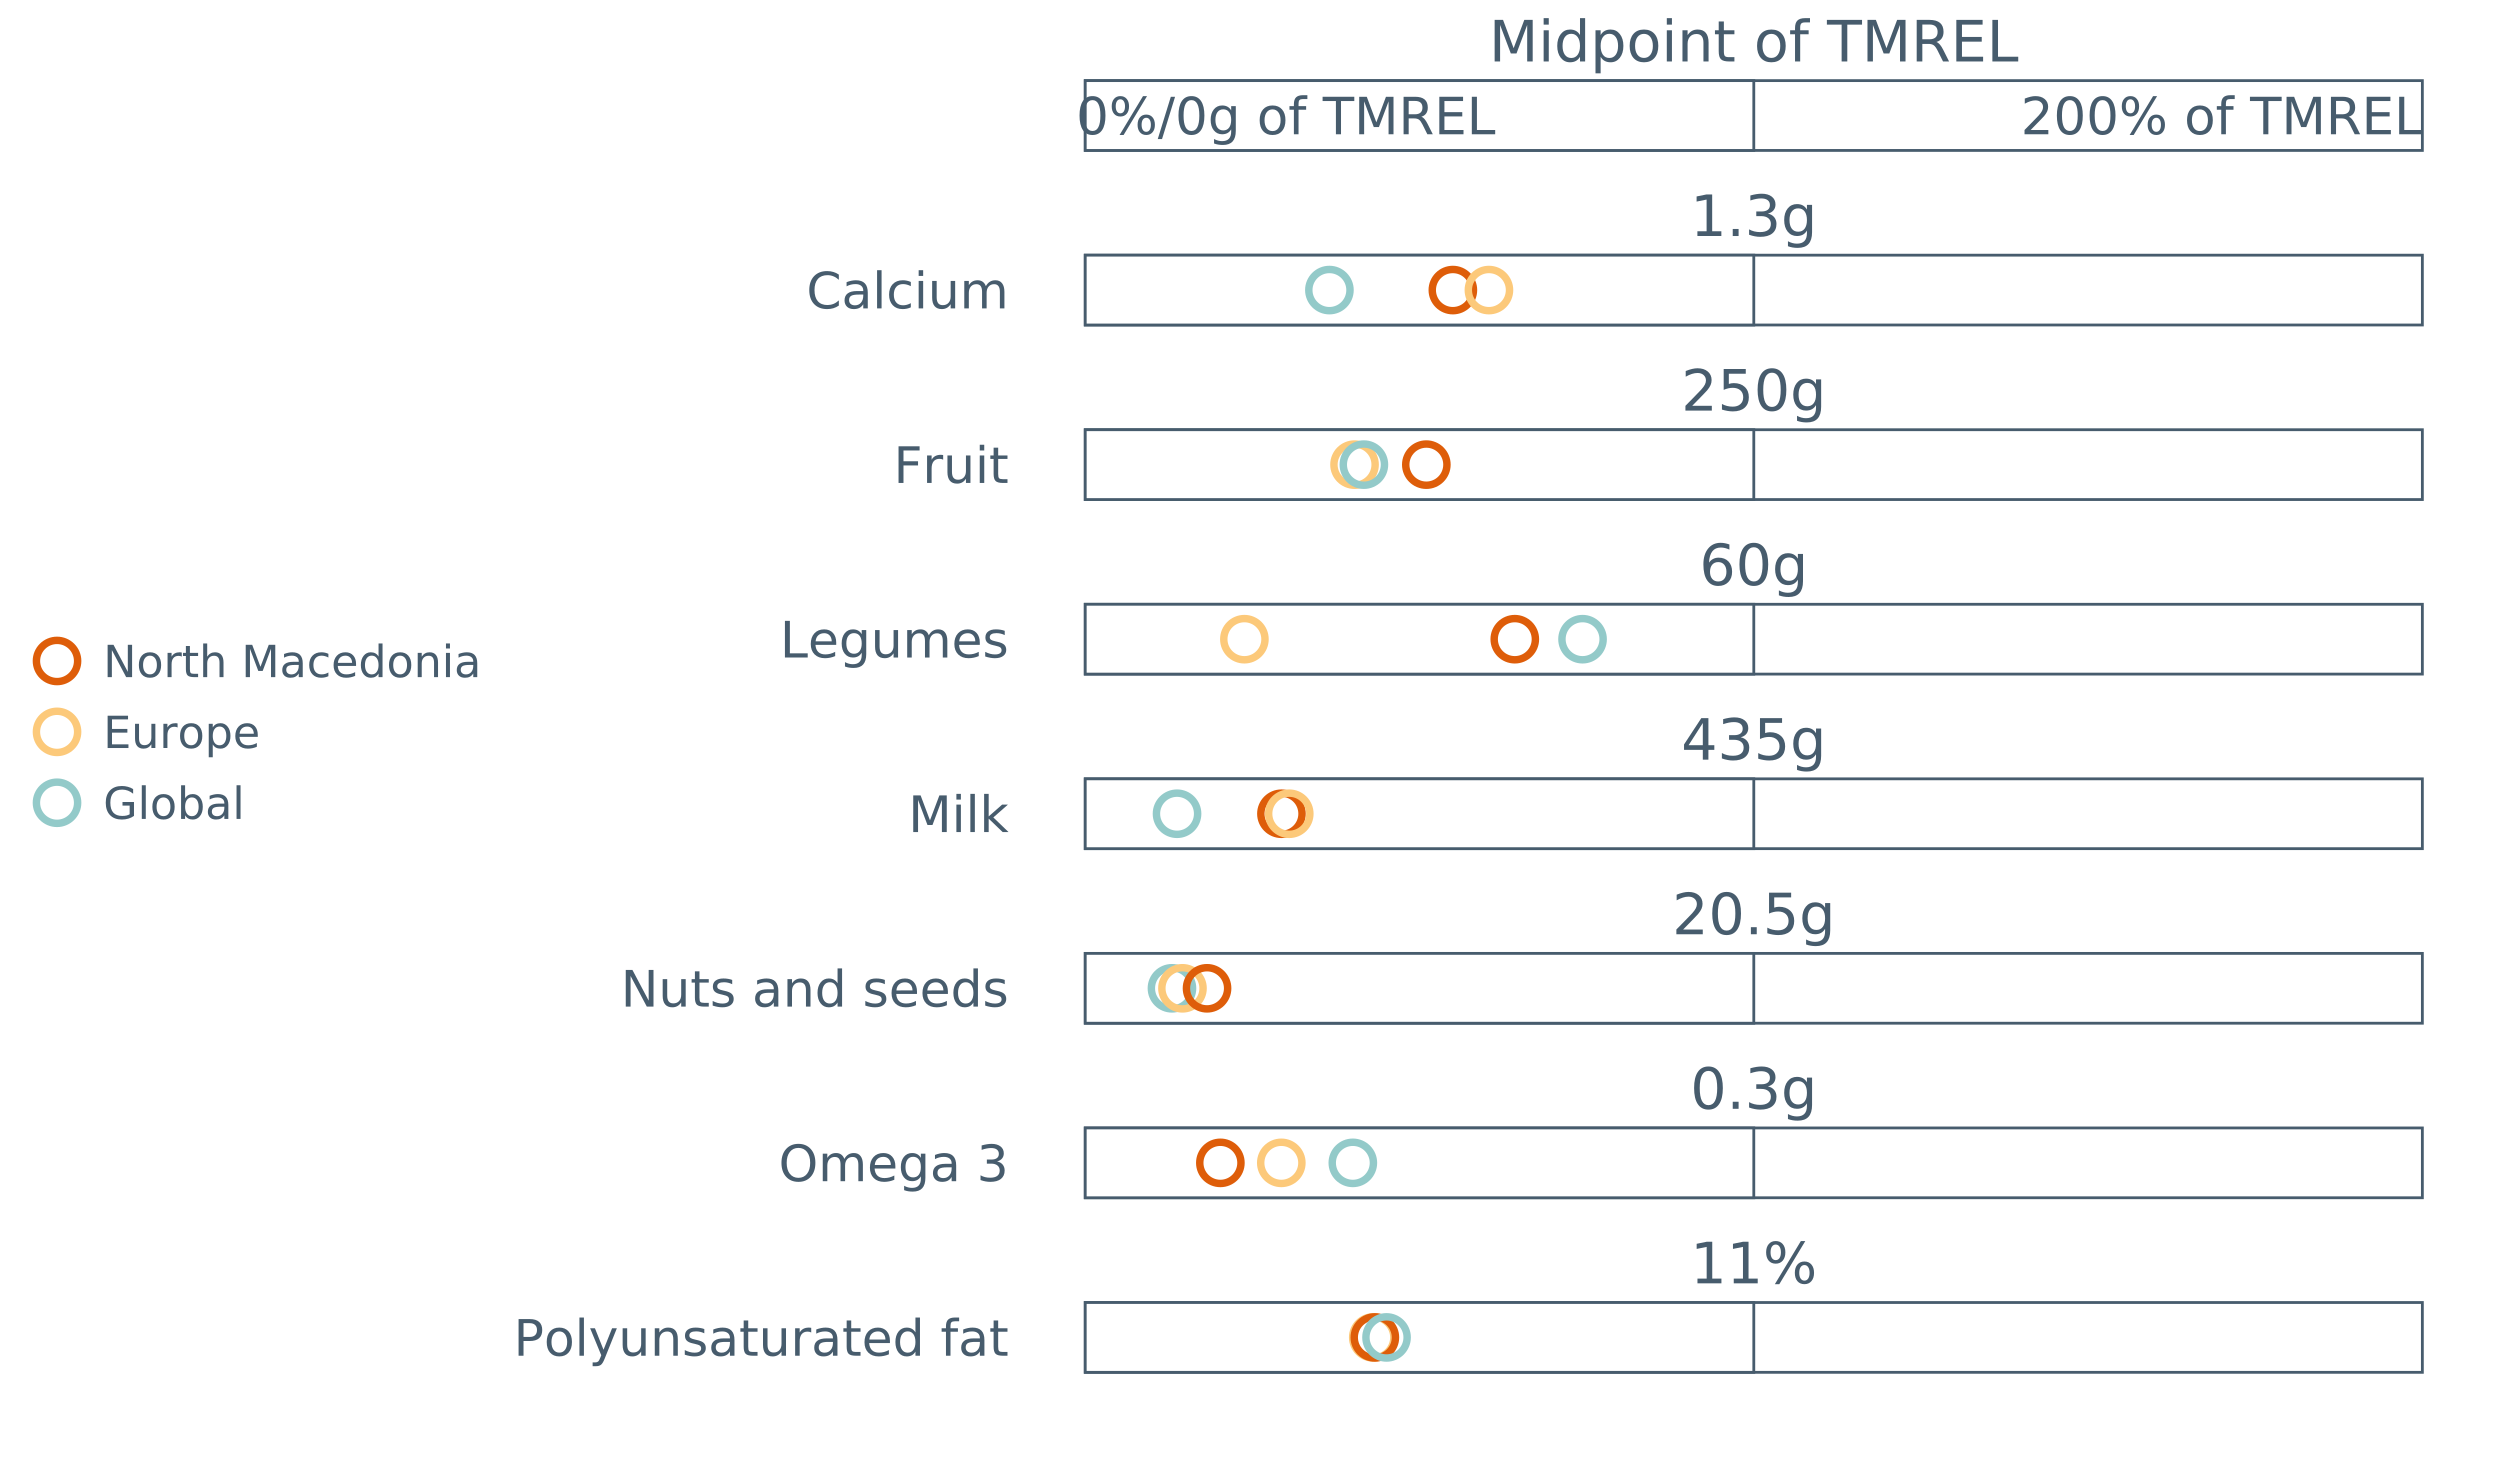 <?xml version="1.0" encoding="UTF-8"?>
<svg xmlns="http://www.w3.org/2000/svg" xmlns:xlink="http://www.w3.org/1999/xlink" width="1234.286pt" height="720pt" viewBox="0 0 1234.286 720" version="1.1">
<rect x="0" y="0" width="1234.286" height="720" fill="#333333" stroke="none"/>
<defs>
<g>
<symbol overflow="visible" id="glyph0-0">
<path style="stroke:none;" d="M 1.406 4.984 L 1.406 -19.859 L 15.484 -19.859 L 15.484 4.984 Z M 2.984 3.406 L 13.906 3.406 L 13.906 -18.266 L 2.984 -18.266 Z M 2.984 3.406 "/>
</symbol>
<symbol overflow="visible" id="glyph0-1">
<path style="stroke:none;" d="M 3.484 -2.344 L 8.031 -2.344 L 8.031 -18 L 3.094 -17 L 3.094 -19.531 L 8 -20.531 L 10.781 -20.531 L 10.781 -2.344 L 15.312 -2.344 L 15.312 0 L 3.484 0 Z M 3.484 -2.344 "/>
</symbol>
<symbol overflow="visible" id="glyph0-2">
<path style="stroke:none;" d="M 3.016 -3.484 L 5.906 -3.484 L 5.906 0 L 3.016 0 Z M 3.016 -3.484 "/>
</symbol>
<symbol overflow="visible" id="glyph0-3">
<path style="stroke:none;" d="M 11.422 -11.062 C 12.754 -10.781 13.789 -10.191 14.531 -9.297 C 15.281 -8.398 15.656 -7.289 15.656 -5.969 C 15.656 -3.938 14.957 -2.363 13.562 -1.25 C 12.176 -0.145 10.195 0.406 7.625 0.406 C 6.77 0.406 5.883 0.316 4.969 0.141 C 4.062 -0.023 3.117 -0.281 2.141 -0.625 L 2.141 -3.297 C 2.91 -2.848 3.754 -2.508 4.672 -2.281 C 5.586 -2.051 6.547 -1.938 7.547 -1.938 C 9.285 -1.938 10.609 -2.281 11.516 -2.969 C 12.43 -3.656 12.891 -4.656 12.891 -5.969 C 12.891 -7.176 12.469 -8.117 11.625 -8.797 C 10.781 -9.484 9.598 -9.828 8.078 -9.828 L 5.688 -9.828 L 5.688 -12.109 L 8.188 -12.109 C 9.562 -12.109 10.609 -12.379 11.328 -12.922 C 12.055 -13.473 12.422 -14.258 12.422 -15.281 C 12.422 -16.344 12.047 -17.156 11.297 -17.719 C 10.547 -18.281 9.473 -18.562 8.078 -18.562 C 7.316 -18.562 6.5 -18.477 5.625 -18.312 C 4.758 -18.145 3.805 -17.891 2.766 -17.547 L 2.766 -20.016 C 3.816 -20.305 4.801 -20.523 5.719 -20.672 C 6.645 -20.816 7.516 -20.891 8.328 -20.891 C 10.441 -20.891 12.109 -20.41 13.328 -19.453 C 14.555 -18.504 15.172 -17.211 15.172 -15.578 C 15.172 -14.441 14.844 -13.477 14.188 -12.688 C 13.539 -11.906 12.617 -11.363 11.422 -11.062 Z M 11.422 -11.062 "/>
</symbol>
<symbol overflow="visible" id="glyph0-4">
<path style="stroke:none;" d="M 12.781 -7.875 C 12.781 -9.707 12.398 -11.129 11.641 -12.141 C 10.891 -13.148 9.832 -13.656 8.469 -13.656 C 7.113 -13.656 6.055 -13.148 5.297 -12.141 C 4.547 -11.129 4.172 -9.707 4.172 -7.875 C 4.172 -6.051 4.547 -4.633 5.297 -3.625 C 6.055 -2.625 7.113 -2.125 8.469 -2.125 C 9.832 -2.125 10.891 -2.625 11.641 -3.625 C 12.398 -4.633 12.781 -6.051 12.781 -7.875 Z M 15.312 -1.906 C 15.312 0.707 14.727 2.656 13.562 3.938 C 12.406 5.219 10.625 5.859 8.219 5.859 C 7.332 5.859 6.492 5.789 5.703 5.656 C 4.91 5.52 4.145 5.316 3.406 5.047 L 3.406 2.578 C 4.145 2.984 4.879 3.281 5.609 3.469 C 6.336 3.664 7.078 3.766 7.828 3.766 C 9.484 3.766 10.723 3.332 11.547 2.469 C 12.367 1.602 12.781 0.297 12.781 -1.453 L 12.781 -2.703 C 12.258 -1.797 11.594 -1.117 10.781 -0.672 C 9.969 -0.223 8.988 0 7.844 0 C 5.957 0 4.438 -0.719 3.281 -2.156 C 2.125 -3.594 1.547 -5.5 1.547 -7.875 C 1.547 -10.258 2.125 -12.172 3.281 -13.609 C 4.438 -15.047 5.957 -15.766 7.844 -15.766 C 8.988 -15.766 9.969 -15.539 10.781 -15.094 C 11.594 -14.645 12.258 -13.969 12.781 -13.062 L 12.781 -15.391 L 15.312 -15.391 Z M 15.312 -1.906 "/>
</symbol>
<symbol overflow="visible" id="glyph0-5">
<path style="stroke:none;" d="M 5.406 -2.344 L 15.094 -2.344 L 15.094 0 L 2.062 0 L 2.062 -2.344 C 3.113 -3.426 4.547 -4.883 6.359 -6.719 C 8.18 -8.562 9.328 -9.75 9.797 -10.281 C 10.691 -11.281 11.312 -12.125 11.656 -12.812 C 12.008 -13.508 12.188 -14.191 12.188 -14.859 C 12.188 -15.953 11.805 -16.844 11.047 -17.531 C 10.285 -18.219 9.289 -18.562 8.062 -18.562 C 7.188 -18.562 6.266 -18.41 5.297 -18.109 C 4.328 -17.805 3.297 -17.348 2.203 -16.734 L 2.203 -19.531 C 3.316 -19.977 4.359 -20.316 5.328 -20.547 C 6.305 -20.773 7.195 -20.891 8 -20.891 C 10.125 -20.891 11.816 -20.359 13.078 -19.297 C 14.348 -18.234 14.984 -16.816 14.984 -15.047 C 14.984 -14.203 14.82 -13.398 14.5 -12.641 C 14.188 -11.879 13.613 -10.988 12.781 -9.969 C 12.551 -9.695 11.82 -8.926 10.594 -7.656 C 9.363 -6.395 7.633 -4.625 5.406 -2.344 Z M 5.406 -2.344 "/>
</symbol>
<symbol overflow="visible" id="glyph0-6">
<path style="stroke:none;" d="M 3.031 -20.531 L 13.938 -20.531 L 13.938 -18.188 L 5.578 -18.188 L 5.578 -13.156 C 5.984 -13.289 6.383 -13.391 6.781 -13.453 C 7.188 -13.523 7.594 -13.562 8 -13.562 C 10.289 -13.562 12.102 -12.93 13.438 -11.672 C 14.781 -10.422 15.453 -8.723 15.453 -6.578 C 15.453 -4.367 14.766 -2.648 13.391 -1.422 C 12.016 -0.203 10.078 0.406 7.578 0.406 C 6.711 0.406 5.832 0.328 4.938 0.172 C 4.051 0.023 3.129 -0.191 2.172 -0.484 L 2.172 -3.266 C 2.992 -2.816 3.844 -2.484 4.719 -2.266 C 5.602 -2.047 6.535 -1.938 7.516 -1.938 C 9.109 -1.938 10.363 -2.352 11.281 -3.188 C 12.207 -4.02 12.672 -5.148 12.672 -6.578 C 12.672 -8.016 12.207 -9.148 11.281 -9.984 C 10.363 -10.816 9.109 -11.234 7.516 -11.234 C 6.773 -11.234 6.035 -11.148 5.297 -10.984 C 4.555 -10.816 3.801 -10.562 3.031 -10.219 Z M 3.031 -20.531 "/>
</symbol>
<symbol overflow="visible" id="glyph0-7">
<path style="stroke:none;" d="M 8.953 -18.703 C 7.523 -18.703 6.445 -18 5.719 -16.594 C 5 -15.188 4.641 -13.07 4.641 -10.25 C 4.641 -7.426 5 -5.312 5.719 -3.906 C 6.445 -2.5 7.523 -1.797 8.953 -1.797 C 10.391 -1.797 11.469 -2.5 12.188 -3.906 C 12.906 -5.312 13.266 -7.426 13.266 -10.25 C 13.266 -13.07 12.906 -15.188 12.188 -16.594 C 11.469 -18 10.391 -18.703 8.953 -18.703 Z M 8.953 -20.891 C 11.254 -20.891 13.008 -19.977 14.219 -18.156 C 15.438 -16.344 16.047 -13.707 16.047 -10.25 C 16.047 -6.789 15.438 -4.148 14.219 -2.328 C 13.008 -0.504 11.254 0.406 8.953 0.406 C 6.648 0.406 4.891 -0.504 3.672 -2.328 C 2.461 -4.148 1.859 -6.789 1.859 -10.25 C 1.859 -13.707 2.461 -16.344 3.672 -18.156 C 4.891 -19.977 6.648 -20.891 8.953 -20.891 Z M 8.953 -20.891 "/>
</symbol>
<symbol overflow="visible" id="glyph0-8">
<path style="stroke:none;" d="M 9.297 -11.375 C 8.047 -11.375 7.055 -10.945 6.328 -10.094 C 5.598 -9.238 5.234 -8.066 5.234 -6.578 C 5.234 -5.109 5.598 -3.941 6.328 -3.078 C 7.055 -2.223 8.047 -1.797 9.297 -1.797 C 10.535 -1.797 11.52 -2.223 12.25 -3.078 C 12.977 -3.941 13.344 -5.109 13.344 -6.578 C 13.344 -8.066 12.977 -9.238 12.25 -10.094 C 11.52 -10.945 10.535 -11.375 9.297 -11.375 Z M 14.812 -20.078 L 14.812 -17.547 C 14.113 -17.867 13.406 -18.117 12.688 -18.297 C 11.977 -18.473 11.281 -18.562 10.594 -18.562 C 8.758 -18.562 7.359 -17.941 6.391 -16.703 C 5.422 -15.461 4.867 -13.594 4.734 -11.094 C 5.273 -11.895 5.953 -12.504 6.766 -12.922 C 7.578 -13.348 8.473 -13.562 9.453 -13.562 C 11.516 -13.562 13.145 -12.938 14.344 -11.688 C 15.539 -10.438 16.141 -8.734 16.141 -6.578 C 16.141 -4.473 15.516 -2.781 14.266 -1.5 C 13.023 -0.227 11.367 0.406 9.297 0.406 C 6.922 0.406 5.102 -0.504 3.844 -2.328 C 2.594 -4.148 1.969 -6.789 1.969 -10.25 C 1.969 -13.488 2.734 -16.07 4.266 -18 C 5.805 -19.926 7.875 -20.891 10.469 -20.891 C 11.164 -20.891 11.867 -20.82 12.578 -20.688 C 13.297 -20.551 14.039 -20.348 14.812 -20.078 Z M 14.812 -20.078 "/>
</symbol>
<symbol overflow="visible" id="glyph0-9">
<path style="stroke:none;" d="M 10.641 -18.109 L 3.625 -7.156 L 10.641 -7.156 Z M 9.906 -20.531 L 13.406 -20.531 L 13.406 -7.156 L 16.328 -7.156 L 16.328 -4.844 L 13.406 -4.844 L 13.406 0 L 10.641 0 L 10.641 -4.844 L 1.375 -4.844 L 1.375 -7.516 Z M 9.906 -20.531 "/>
</symbol>
<symbol overflow="visible" id="glyph0-10">
<path style="stroke:none;" d="M 20.469 -9.031 C 19.676 -9.031 19.051 -8.691 18.594 -8.016 C 18.133 -7.336 17.906 -6.395 17.906 -5.188 C 17.906 -3.988 18.133 -3.047 18.594 -2.359 C 19.051 -1.68 19.676 -1.344 20.469 -1.344 C 21.25 -1.344 21.863 -1.68 22.312 -2.359 C 22.77 -3.047 23 -3.988 23 -5.188 C 23 -6.383 22.77 -7.32 22.312 -8 C 21.863 -8.688 21.25 -9.031 20.469 -9.031 Z M 20.469 -10.781 C 21.914 -10.781 23.066 -10.273 23.922 -9.266 C 24.773 -8.254 25.203 -6.895 25.203 -5.188 C 25.203 -3.469 24.77 -2.102 23.906 -1.094 C 23.051 -0.094 21.906 0.406 20.469 0.406 C 19 0.406 17.836 -0.094 16.984 -1.094 C 16.141 -2.102 15.719 -3.469 15.719 -5.188 C 15.719 -6.906 16.145 -8.266 17 -9.266 C 17.852 -10.273 19.008 -10.781 20.469 -10.781 Z M 6.281 -19.156 C 5.488 -19.156 4.863 -18.812 4.406 -18.125 C 3.957 -17.445 3.734 -16.508 3.734 -15.312 C 3.734 -14.102 3.957 -13.16 4.406 -12.484 C 4.863 -11.805 5.488 -11.469 6.281 -11.469 C 7.082 -11.469 7.707 -11.805 8.156 -12.484 C 8.613 -13.16 8.844 -14.102 8.844 -15.312 C 8.844 -16.5 8.613 -17.438 8.156 -18.125 C 7.695 -18.812 7.07 -19.156 6.281 -19.156 Z M 18.703 -20.891 L 20.891 -20.891 L 8.062 0.406 L 5.859 0.406 Z M 6.281 -20.891 C 7.727 -20.891 8.883 -20.391 9.75 -19.391 C 10.613 -18.391 11.047 -17.031 11.047 -15.312 C 11.047 -13.582 10.613 -12.219 9.75 -11.219 C 8.895 -10.219 7.738 -9.719 6.281 -9.719 C 4.82 -9.719 3.664 -10.219 2.812 -11.219 C 1.969 -12.227 1.547 -13.594 1.547 -15.312 C 1.547 -17.02 1.973 -18.375 2.828 -19.375 C 3.68 -20.383 4.832 -20.891 6.281 -20.891 Z M 6.281 -20.891 "/>
</symbol>
<symbol overflow="visible" id="glyph0-11">
<path style="stroke:none;" d="M 2.766 -20.531 L 6.906 -20.531 L 12.141 -6.562 L 17.406 -20.531 L 21.547 -20.531 L 21.547 0 L 18.828 0 L 18.828 -18.031 L 13.547 -3.953 L 10.75 -3.953 L 5.453 -18.031 L 5.453 0 L 2.766 0 Z M 2.766 -20.531 "/>
</symbol>
<symbol overflow="visible" id="glyph0-12">
<path style="stroke:none;" d="M 2.656 -15.391 L 5.188 -15.391 L 5.188 0 L 2.656 0 Z M 2.656 -21.391 L 5.188 -21.391 L 5.188 -18.188 L 2.656 -18.188 Z M 2.656 -21.391 "/>
</symbol>
<symbol overflow="visible" id="glyph0-13">
<path style="stroke:none;" d="M 12.781 -13.062 L 12.781 -21.391 L 15.312 -21.391 L 15.312 0 L 12.781 0 L 12.781 -2.312 C 12.25 -1.395 11.578 -0.711 10.766 -0.266 C 9.961 0.18 8.988 0.406 7.844 0.406 C 5.988 0.406 4.473 -0.336 3.297 -1.828 C 2.129 -3.316 1.547 -5.27 1.547 -7.688 C 1.547 -10.102 2.129 -12.051 3.297 -13.531 C 4.473 -15.02 5.988 -15.766 7.844 -15.766 C 8.988 -15.766 9.961 -15.539 10.766 -15.094 C 11.578 -14.656 12.25 -13.977 12.781 -13.062 Z M 4.172 -7.688 C 4.172 -5.82 4.551 -4.359 5.312 -3.297 C 6.082 -2.242 7.133 -1.719 8.469 -1.719 C 9.801 -1.719 10.852 -2.242 11.625 -3.297 C 12.395 -4.359 12.781 -5.82 12.781 -7.688 C 12.781 -9.539 12.395 -11 11.625 -12.062 C 10.852 -13.125 9.801 -13.656 8.469 -13.656 C 7.133 -13.656 6.082 -13.125 5.312 -12.062 C 4.551 -11 4.172 -9.539 4.172 -7.688 Z M 4.172 -7.688 "/>
</symbol>
<symbol overflow="visible" id="glyph0-14">
<path style="stroke:none;" d="M 5.094 -2.312 L 5.094 5.859 L 2.562 5.859 L 2.562 -15.391 L 5.094 -15.391 L 5.094 -13.062 C 5.625 -13.977 6.297 -14.656 7.109 -15.094 C 7.922 -15.539 8.891 -15.766 10.016 -15.766 C 11.891 -15.766 13.41 -15.02 14.578 -13.531 C 15.742 -12.051 16.328 -10.102 16.328 -7.688 C 16.328 -5.27 15.742 -3.316 14.578 -1.828 C 13.41 -0.336 11.891 0.406 10.016 0.406 C 8.891 0.406 7.922 0.18 7.109 -0.266 C 6.297 -0.711 5.625 -1.395 5.094 -2.312 Z M 13.703 -7.688 C 13.703 -9.539 13.316 -11 12.547 -12.062 C 11.785 -13.125 10.738 -13.656 9.406 -13.656 C 8.062 -13.656 7.004 -13.125 6.234 -12.062 C 5.473 -11 5.094 -9.539 5.094 -7.688 C 5.094 -5.82 5.473 -4.359 6.234 -3.297 C 7.004 -2.242 8.062 -1.719 9.406 -1.719 C 10.738 -1.719 11.785 -2.242 12.547 -3.297 C 13.316 -4.359 13.703 -5.82 13.703 -7.688 Z M 13.703 -7.688 "/>
</symbol>
<symbol overflow="visible" id="glyph0-15">
<path style="stroke:none;" d="M 8.625 -13.625 C 7.258 -13.625 6.18 -13.094 5.391 -12.031 C 4.609 -10.977 4.219 -9.531 4.219 -7.688 C 4.219 -5.844 4.609 -4.391 5.391 -3.328 C 6.18 -2.273 7.258 -1.75 8.625 -1.75 C 9.969 -1.75 11.031 -2.281 11.812 -3.344 C 12.602 -4.406 13 -5.852 13 -7.688 C 13 -9.508 12.602 -10.953 11.812 -12.016 C 11.031 -13.086 9.969 -13.625 8.625 -13.625 Z M 8.625 -15.766 C 10.82 -15.766 12.547 -15.051 13.797 -13.625 C 15.055 -12.195 15.688 -10.219 15.688 -7.688 C 15.688 -5.164 15.055 -3.188 13.797 -1.75 C 12.547 -0.312 10.82 0.406 8.625 0.406 C 6.414 0.406 4.68 -0.312 3.422 -1.75 C 2.172 -3.188 1.547 -5.164 1.547 -7.688 C 1.547 -10.219 2.172 -12.195 3.422 -13.625 C 4.68 -15.051 6.414 -15.766 8.625 -15.766 Z M 8.625 -15.766 "/>
</symbol>
<symbol overflow="visible" id="glyph0-16">
<path style="stroke:none;" d="M 15.453 -9.297 L 15.453 0 L 12.922 0 L 12.922 -9.219 C 12.922 -10.664 12.633 -11.75 12.062 -12.469 C 11.5 -13.195 10.648 -13.562 9.516 -13.562 C 8.148 -13.562 7.07 -13.125 6.281 -12.25 C 5.488 -11.383 5.094 -10.203 5.094 -8.703 L 5.094 0 L 2.562 0 L 2.562 -15.391 L 5.094 -15.391 L 5.094 -13 C 5.707 -13.926 6.422 -14.617 7.234 -15.078 C 8.055 -15.535 9.004 -15.766 10.078 -15.766 C 11.848 -15.766 13.188 -15.219 14.094 -14.125 C 15 -13.031 15.453 -11.422 15.453 -9.297 Z M 15.453 -9.297 "/>
</symbol>
<symbol overflow="visible" id="glyph0-17">
<path style="stroke:none;" d="M 5.156 -19.766 L 5.156 -15.391 L 10.359 -15.391 L 10.359 -13.438 L 5.156 -13.438 L 5.156 -5.078 C 5.156 -3.816 5.328 -3.008 5.672 -2.656 C 6.016 -2.301 6.711 -2.125 7.766 -2.125 L 10.359 -2.125 L 10.359 0 L 7.766 0 C 5.816 0 4.469 -0.363 3.719 -1.094 C 2.977 -1.82 2.609 -3.148 2.609 -5.078 L 2.609 -13.438 L 0.75 -13.438 L 0.75 -15.391 L 2.609 -15.391 L 2.609 -19.766 Z M 5.156 -19.766 "/>
</symbol>
<symbol overflow="visible" id="glyph0-18">
<path style="stroke:none;" d=""/>
</symbol>
<symbol overflow="visible" id="glyph0-19">
<path style="stroke:none;" d="M 10.453 -21.391 L 10.453 -19.281 L 8.031 -19.281 C 7.125 -19.281 6.492 -19.098 6.141 -18.734 C 5.785 -18.367 5.609 -17.711 5.609 -16.766 L 5.609 -15.391 L 9.781 -15.391 L 9.781 -13.438 L 5.609 -13.438 L 5.609 0 L 3.062 0 L 3.062 -13.438 L 0.641 -13.438 L 0.641 -15.391 L 3.062 -15.391 L 3.062 -16.469 C 3.062 -18.188 3.457 -19.438 4.25 -20.219 C 5.051 -21 6.32 -21.391 8.062 -21.391 Z M 10.453 -21.391 "/>
</symbol>
<symbol overflow="visible" id="glyph0-20">
<path style="stroke:none;" d="M -0.078 -20.531 L 17.281 -20.531 L 17.281 -18.188 L 10 -18.188 L 10 0 L 7.203 0 L 7.203 -18.188 L -0.078 -18.188 Z M -0.078 -20.531 "/>
</symbol>
<symbol overflow="visible" id="glyph0-21">
<path style="stroke:none;" d="M 12.5 -9.625 C 13.094 -9.426 13.672 -8.992 14.234 -8.328 C 14.797 -7.672 15.363 -6.766 15.938 -5.609 L 18.75 0 L 15.766 0 L 13.141 -5.266 C 12.461 -6.641 11.805 -7.551 11.172 -8 C 10.535 -8.445 9.664 -8.672 8.562 -8.672 L 5.547 -8.672 L 5.547 0 L 2.766 0 L 2.766 -20.531 L 9.031 -20.531 C 11.375 -20.531 13.125 -20.035 14.281 -19.047 C 15.438 -18.066 16.016 -16.586 16.016 -14.609 C 16.016 -13.316 15.711 -12.242 15.109 -11.391 C 14.516 -10.547 13.645 -9.957 12.5 -9.625 Z M 5.547 -18.25 L 5.547 -10.953 L 9.031 -10.953 C 10.375 -10.953 11.383 -11.258 12.062 -11.875 C 12.75 -12.5 13.094 -13.41 13.094 -14.609 C 13.094 -15.816 12.75 -16.723 12.062 -17.328 C 11.383 -17.941 10.375 -18.25 9.031 -18.25 Z M 5.547 -18.25 "/>
</symbol>
<symbol overflow="visible" id="glyph0-22">
<path style="stroke:none;" d="M 2.766 -20.531 L 15.734 -20.531 L 15.734 -18.188 L 5.547 -18.188 L 5.547 -12.109 L 15.312 -12.109 L 15.312 -9.781 L 5.547 -9.781 L 5.547 -2.344 L 15.984 -2.344 L 15.984 0 L 2.766 0 Z M 2.766 -20.531 "/>
</symbol>
<symbol overflow="visible" id="glyph0-23">
<path style="stroke:none;" d="M 2.766 -20.531 L 5.547 -20.531 L 5.547 -2.344 L 15.531 -2.344 L 15.531 0 L 2.766 0 Z M 2.766 -20.531 "/>
</symbol>
<symbol overflow="visible" id="glyph1-0">
<path style="stroke:none;" d="M 1.266 4.484 L 1.266 -17.906 L 13.953 -17.906 L 13.953 4.484 Z M 2.688 3.078 L 12.547 3.078 L 12.547 -16.484 L 2.688 -16.484 Z M 2.688 3.078 "/>
</symbol>
<symbol overflow="visible" id="glyph1-1">
<path style="stroke:none;" d="M 8.078 -16.859 C 6.785 -16.859 5.812 -16.223 5.156 -14.953 C 4.508 -13.691 4.188 -11.785 4.188 -9.234 C 4.188 -6.703 4.508 -4.801 5.156 -3.531 C 5.812 -2.258 6.785 -1.625 8.078 -1.625 C 9.367 -1.625 10.336 -2.258 10.984 -3.531 C 11.641 -4.801 11.969 -6.703 11.969 -9.234 C 11.969 -11.785 11.641 -13.691 10.984 -14.953 C 10.336 -16.223 9.367 -16.859 8.078 -16.859 Z M 8.078 -18.844 C 10.148 -18.844 11.734 -18.02 12.828 -16.375 C 13.922 -14.738 14.469 -12.359 14.469 -9.234 C 14.469 -6.117 13.922 -3.738 12.828 -2.094 C 11.734 -0.457 10.148 0.359 8.078 0.359 C 5.992 0.359 4.406 -0.457 3.312 -2.094 C 2.219 -3.738 1.672 -6.117 1.672 -9.234 C 1.672 -12.359 2.219 -14.738 3.312 -16.375 C 4.406 -18.02 5.992 -18.844 8.078 -18.844 Z M 8.078 -18.844 "/>
</symbol>
<symbol overflow="visible" id="glyph1-2">
<path style="stroke:none;" d="M 18.453 -8.141 C 17.734 -8.141 17.172 -7.832 16.766 -7.219 C 16.359 -6.613 16.156 -5.766 16.156 -4.672 C 16.156 -3.598 16.359 -2.754 16.766 -2.141 C 17.172 -1.523 17.734 -1.219 18.453 -1.219 C 19.16 -1.219 19.719 -1.523 20.125 -2.141 C 20.531 -2.754 20.734 -3.598 20.734 -4.672 C 20.734 -5.754 20.531 -6.602 20.125 -7.219 C 19.719 -7.832 19.16 -8.141 18.453 -8.141 Z M 18.453 -9.719 C 19.766 -9.719 20.801 -9.266 21.562 -8.359 C 22.332 -7.453 22.719 -6.223 22.719 -4.672 C 22.719 -3.129 22.332 -1.906 21.562 -1 C 20.789 -0.094 19.754 0.359 18.453 0.359 C 17.141 0.359 16.098 -0.094 15.328 -1 C 14.555 -1.906 14.172 -3.129 14.172 -4.672 C 14.172 -6.223 14.555 -7.453 15.328 -8.359 C 16.098 -9.266 17.141 -9.719 18.453 -9.719 Z M 5.672 -17.266 C 4.953 -17.266 4.391 -16.957 3.984 -16.344 C 3.578 -15.727 3.375 -14.883 3.375 -13.812 C 3.375 -12.719 3.578 -11.863 3.984 -11.25 C 4.391 -10.645 4.953 -10.344 5.672 -10.344 C 6.391 -10.344 6.953 -10.645 7.359 -11.25 C 7.766 -11.863 7.969 -12.719 7.969 -13.812 C 7.969 -14.875 7.758 -15.711 7.344 -16.328 C 6.938 -16.953 6.379 -17.266 5.672 -17.266 Z M 16.859 -18.844 L 18.844 -18.844 L 7.266 0.359 L 5.281 0.359 Z M 5.672 -18.844 C 6.973 -18.844 8.008 -18.391 8.781 -17.484 C 9.562 -16.578 9.953 -15.352 9.953 -13.812 C 9.953 -12.25 9.566 -11.016 8.797 -10.109 C 8.023 -9.211 6.984 -8.766 5.672 -8.766 C 4.348 -8.766 3.305 -9.219 2.547 -10.125 C 1.785 -11.031 1.406 -12.258 1.406 -13.812 C 1.406 -15.344 1.785 -16.562 2.547 -17.469 C 3.316 -18.383 4.359 -18.844 5.672 -18.844 Z M 5.672 -18.844 "/>
</symbol>
<symbol overflow="visible" id="glyph1-3">
<path style="stroke:none;" d="M 6.453 -18.516 L 8.547 -18.516 L 2.109 2.359 L 0 2.359 Z M 6.453 -18.516 "/>
</symbol>
<symbol overflow="visible" id="glyph1-4">
<path style="stroke:none;" d="M 11.531 -7.109 C 11.531 -8.754 11.188 -10.031 10.5 -10.938 C 9.82 -11.852 8.867 -12.312 7.641 -12.312 C 6.41 -12.312 5.453 -11.852 4.766 -10.938 C 4.086 -10.031 3.75 -8.754 3.75 -7.109 C 3.75 -5.461 4.086 -4.18 4.766 -3.266 C 5.453 -2.359 6.41 -1.906 7.641 -1.906 C 8.867 -1.906 9.82 -2.359 10.5 -3.266 C 11.188 -4.18 11.531 -5.461 11.531 -7.109 Z M 13.812 -1.719 C 13.812 0.645 13.285 2.398 12.234 3.547 C 11.18 4.703 9.57 5.281 7.406 5.281 C 6.613 5.281 5.859 5.219 5.141 5.094 C 4.43 4.977 3.742 4.797 3.078 4.547 L 3.078 2.328 C 3.742 2.691 4.398 2.957 5.047 3.125 C 5.703 3.301 6.367 3.391 7.047 3.391 C 8.547 3.391 9.664 3 10.406 2.219 C 11.156 1.438 11.531 0.258 11.531 -1.312 L 11.531 -2.438 C 11.062 -1.625 10.457 -1.016 9.719 -0.609 C 8.977 -0.203 8.098 0 7.078 0 C 5.379 0 4.008 -0.645 2.969 -1.938 C 1.926 -3.238 1.406 -4.961 1.406 -7.109 C 1.406 -9.254 1.926 -10.973 2.969 -12.266 C 4.008 -13.566 5.379 -14.219 7.078 -14.219 C 8.098 -14.219 8.977 -14.016 9.719 -13.609 C 10.457 -13.203 11.062 -12.594 11.531 -11.781 L 11.531 -13.891 L 13.812 -13.891 Z M 13.812 -1.719 "/>
</symbol>
<symbol overflow="visible" id="glyph1-5">
<path style="stroke:none;" d=""/>
</symbol>
<symbol overflow="visible" id="glyph1-6">
<path style="stroke:none;" d="M 7.766 -12.281 C 6.547 -12.281 5.582 -11.801 4.875 -10.844 C 4.164 -9.895 3.812 -8.594 3.812 -6.938 C 3.812 -5.27 4.16 -3.957 4.859 -3 C 5.566 -2.051 6.535 -1.578 7.766 -1.578 C 8.984 -1.578 9.945 -2.055 10.656 -3.016 C 11.375 -3.973 11.734 -5.281 11.734 -6.938 C 11.734 -8.57 11.375 -9.867 10.656 -10.828 C 9.945 -11.797 8.984 -12.281 7.766 -12.281 Z M 7.766 -14.219 C 9.754 -14.219 11.312 -13.57 12.438 -12.281 C 13.57 -11 14.141 -9.219 14.141 -6.938 C 14.141 -4.656 13.57 -2.867 12.438 -1.578 C 11.312 -0.285 9.754 0.359 7.766 0.359 C 5.773 0.359 4.219 -0.285 3.094 -1.578 C 1.969 -2.867 1.406 -4.656 1.406 -6.938 C 1.406 -9.219 1.969 -11 3.094 -12.281 C 4.219 -13.57 5.773 -14.219 7.766 -14.219 Z M 7.766 -14.219 "/>
</symbol>
<symbol overflow="visible" id="glyph1-7">
<path style="stroke:none;" d="M 9.422 -19.297 L 9.422 -17.391 L 7.234 -17.391 C 6.422 -17.391 5.852 -17.223 5.531 -16.891 C 5.219 -16.566 5.062 -15.973 5.062 -15.109 L 5.062 -13.891 L 8.812 -13.891 L 8.812 -12.109 L 5.062 -12.109 L 5.062 0 L 2.766 0 L 2.766 -12.109 L 0.578 -12.109 L 0.578 -13.891 L 2.766 -13.891 L 2.766 -14.859 C 2.766 -16.398 3.125 -17.523 3.844 -18.234 C 4.562 -18.941 5.703 -19.297 7.266 -19.297 Z M 9.422 -19.297 "/>
</symbol>
<symbol overflow="visible" id="glyph1-8">
<path style="stroke:none;" d="M -0.078 -18.516 L 15.578 -18.516 L 15.578 -16.406 L 9.016 -16.406 L 9.016 0 L 6.5 0 L 6.5 -16.406 L -0.078 -16.406 Z M -0.078 -18.516 "/>
</symbol>
<symbol overflow="visible" id="glyph1-9">
<path style="stroke:none;" d="M 2.484 -18.516 L 6.219 -18.516 L 10.953 -5.906 L 15.703 -18.516 L 19.422 -18.516 L 19.422 0 L 16.984 0 L 16.984 -16.25 L 12.219 -3.562 L 9.688 -3.562 L 4.922 -16.25 L 4.922 0 L 2.484 0 Z M 2.484 -18.516 "/>
</symbol>
<symbol overflow="visible" id="glyph1-10">
<path style="stroke:none;" d="M 11.266 -8.672 C 11.805 -8.492 12.328 -8.109 12.828 -7.516 C 13.336 -6.922 13.852 -6.102 14.375 -5.062 L 16.906 0 L 14.219 0 L 11.859 -4.75 C 11.242 -5.988 10.648 -6.812 10.078 -7.219 C 9.504 -7.625 8.719 -7.828 7.719 -7.828 L 5 -7.828 L 5 0 L 2.484 0 L 2.484 -18.516 L 8.141 -18.516 C 10.254 -18.516 11.832 -18.07 12.875 -17.188 C 13.914 -16.301 14.438 -14.961 14.438 -13.172 C 14.438 -12.016 14.164 -11.051 13.625 -10.281 C 13.082 -9.508 12.297 -8.973 11.266 -8.672 Z M 5 -16.453 L 5 -9.875 L 8.141 -9.875 C 9.348 -9.875 10.258 -10.156 10.875 -10.719 C 11.488 -11.281 11.797 -12.098 11.797 -13.172 C 11.797 -14.254 11.488 -15.07 10.875 -15.625 C 10.258 -16.176 9.348 -16.453 8.141 -16.453 Z M 5 -16.453 "/>
</symbol>
<symbol overflow="visible" id="glyph1-11">
<path style="stroke:none;" d="M 2.484 -18.516 L 14.203 -18.516 L 14.203 -16.406 L 5 -16.406 L 5 -10.922 L 13.812 -10.922 L 13.812 -8.812 L 5 -8.812 L 5 -2.109 L 14.422 -2.109 L 14.422 0 L 2.484 0 Z M 2.484 -18.516 "/>
</symbol>
<symbol overflow="visible" id="glyph1-12">
<path style="stroke:none;" d="M 2.484 -18.516 L 5 -18.516 L 5 -2.109 L 14.016 -2.109 L 14.016 0 L 2.484 0 Z M 2.484 -18.516 "/>
</symbol>
<symbol overflow="visible" id="glyph1-13">
<path style="stroke:none;" d="M 4.875 -2.109 L 13.609 -2.109 L 13.609 0 L 1.859 0 L 1.859 -2.109 C 2.805 -3.086 4.098 -4.406 5.734 -6.062 C 7.379 -7.719 8.414 -8.789 8.844 -9.281 C 9.645 -10.176 10.203 -10.938 10.516 -11.562 C 10.836 -12.188 11 -12.801 11 -13.406 C 11 -14.383 10.648 -15.18 9.953 -15.797 C 9.266 -16.422 8.367 -16.734 7.266 -16.734 C 6.484 -16.734 5.656 -16.598 4.781 -16.328 C 3.906 -16.055 2.973 -15.645 1.984 -15.094 L 1.984 -17.625 C 2.992 -18.02 3.938 -18.32 4.812 -18.531 C 5.688 -18.738 6.488 -18.844 7.219 -18.844 C 9.133 -18.844 10.66 -18.363 11.797 -17.406 C 12.941 -16.445 13.516 -15.164 13.516 -13.562 C 13.516 -12.801 13.367 -12.078 13.078 -11.391 C 12.797 -10.711 12.281 -9.91 11.531 -8.984 C 11.32 -8.742 10.66 -8.051 9.547 -6.906 C 8.441 -5.758 6.883 -4.16 4.875 -2.109 Z M 4.875 -2.109 "/>
</symbol>
<symbol overflow="visible" id="glyph2-0">
<path style="stroke:none;" d="M 1.234 4.391 L 1.234 -17.5 L 13.641 -17.5 L 13.641 4.391 Z M 2.625 3 L 12.266 3 L 12.266 -16.094 L 2.625 -16.094 Z M 2.625 3 "/>
</symbol>
<symbol overflow="visible" id="glyph2-1">
<path style="stroke:none;" d="M 4.875 -16.078 L 4.875 -9.281 L 7.953 -9.281 C 9.098 -9.281 9.977 -9.57 10.594 -10.156 C 11.219 -10.75 11.531 -11.594 11.531 -12.688 C 11.531 -13.77 11.219 -14.602 10.594 -15.188 C 9.977 -15.781 9.098 -16.078 7.953 -16.078 Z M 2.438 -18.094 L 7.953 -18.094 C 9.984 -18.094 11.516 -17.633 12.547 -16.719 C 13.586 -15.801 14.109 -14.457 14.109 -12.688 C 14.109 -10.895 13.586 -9.539 12.547 -8.625 C 11.516 -7.719 9.984 -7.266 7.953 -7.266 L 4.875 -7.266 L 4.875 0 L 2.438 0 Z M 2.438 -18.094 "/>
</symbol>
<symbol overflow="visible" id="glyph2-2">
<path style="stroke:none;" d="M 7.594 -12 C 6.395 -12 5.445 -11.531 4.75 -10.594 C 4.062 -9.664 3.719 -8.391 3.719 -6.766 C 3.719 -5.148 4.062 -3.875 4.75 -2.938 C 5.445 -2 6.395 -1.531 7.594 -1.531 C 8.781 -1.531 9.723 -2 10.422 -2.938 C 11.117 -3.875 11.469 -5.148 11.469 -6.766 C 11.469 -8.379 11.117 -9.656 10.422 -10.594 C 9.723 -11.531 8.781 -12 7.594 -12 Z M 7.594 -13.891 C 9.531 -13.891 11.051 -13.258 12.156 -12 C 13.27 -10.738 13.828 -8.992 13.828 -6.766 C 13.828 -4.547 13.27 -2.805 12.156 -1.547 C 11.051 -0.285 9.531 0.344 7.594 0.344 C 5.645 0.344 4.117 -0.285 3.016 -1.547 C 1.922 -2.805 1.375 -4.547 1.375 -6.766 C 1.375 -8.992 1.922 -10.738 3.016 -12 C 4.117 -13.258 5.645 -13.891 7.594 -13.891 Z M 7.594 -13.891 "/>
</symbol>
<symbol overflow="visible" id="glyph2-3">
<path style="stroke:none;" d="M 2.344 -18.859 L 4.562 -18.859 L 4.562 0 L 2.344 0 Z M 2.344 -18.859 "/>
</symbol>
<symbol overflow="visible" id="glyph2-4">
<path style="stroke:none;" d="M 7.984 1.266 C 7.359 2.879 6.742 3.93 6.141 4.422 C 5.547 4.91 4.75 5.156 3.75 5.156 L 1.969 5.156 L 1.969 3.297 L 3.266 3.297 C 3.879 3.297 4.352 3.148 4.688 2.859 C 5.031 2.566 5.41 1.879 5.828 0.797 L 6.234 -0.219 L 0.734 -13.562 L 3.109 -13.562 L 7.344 -2.953 L 11.578 -13.562 L 13.938 -13.562 Z M 7.984 1.266 "/>
</symbol>
<symbol overflow="visible" id="glyph2-5">
<path style="stroke:none;" d="M 2.109 -5.359 L 2.109 -13.562 L 4.344 -13.562 L 4.344 -5.438 C 4.344 -4.156 4.594 -3.191 5.094 -2.547 C 5.594 -1.91 6.344 -1.594 7.344 -1.594 C 8.539 -1.594 9.488 -1.973 10.188 -2.734 C 10.895 -3.504 11.25 -4.551 11.25 -5.875 L 11.25 -13.562 L 13.469 -13.562 L 13.469 0 L 11.25 0 L 11.25 -2.078 C 10.707 -1.254 10.078 -0.645 9.359 -0.25 C 8.641 0.145 7.812 0.344 6.875 0.344 C 5.312 0.344 4.125 -0.141 3.312 -1.109 C 2.508 -2.078 2.109 -3.492 2.109 -5.359 Z M 7.719 -13.891 Z M 7.719 -13.891 "/>
</symbol>
<symbol overflow="visible" id="glyph2-6">
<path style="stroke:none;" d="M 13.625 -8.188 L 13.625 0 L 11.391 0 L 11.391 -8.125 C 11.391 -9.406 11.141 -10.363 10.641 -11 C 10.141 -11.633 9.391 -11.953 8.391 -11.953 C 7.18 -11.953 6.227 -11.566 5.531 -10.797 C 4.844 -10.035 4.5 -8.992 4.5 -7.672 L 4.5 0 L 2.25 0 L 2.25 -13.562 L 4.5 -13.562 L 4.5 -11.469 C 5.031 -12.281 5.656 -12.883 6.375 -13.281 C 7.102 -13.688 7.938 -13.891 8.875 -13.891 C 10.438 -13.891 11.617 -13.406 12.422 -12.438 C 13.223 -11.477 13.625 -10.062 13.625 -8.188 Z M 13.625 -8.188 "/>
</symbol>
<symbol overflow="visible" id="glyph2-7">
<path style="stroke:none;" d="M 10.984 -13.172 L 10.984 -11.062 C 10.359 -11.383 9.707 -11.625 9.031 -11.781 C 8.352 -11.945 7.648 -12.031 6.922 -12.031 C 5.816 -12.031 4.984 -11.859 4.422 -11.516 C 3.867 -11.18 3.594 -10.676 3.594 -10 C 3.594 -9.477 3.789 -9.066 4.188 -8.766 C 4.582 -8.473 5.379 -8.195 6.578 -7.938 L 7.344 -7.766 C 8.926 -7.422 10.051 -6.941 10.719 -6.328 C 11.383 -5.711 11.719 -4.852 11.719 -3.75 C 11.719 -2.488 11.219 -1.488 10.219 -0.75 C 9.219 -0.02 7.848 0.344 6.109 0.344 C 5.379 0.344 4.617 0.27 3.828 0.125 C 3.047 -0.008 2.219 -0.219 1.344 -0.5 L 1.344 -2.797 C 2.164 -2.367 2.977 -2.047 3.781 -1.828 C 4.582 -1.617 5.375 -1.516 6.156 -1.516 C 7.207 -1.516 8.016 -1.691 8.578 -2.047 C 9.141 -2.41 9.422 -2.922 9.422 -3.578 C 9.422 -4.18 9.219 -4.645 8.812 -4.969 C 8.406 -5.289 7.508 -5.602 6.125 -5.906 L 5.359 -6.078 C 3.973 -6.367 2.973 -6.816 2.359 -7.422 C 1.742 -8.023 1.438 -8.848 1.438 -9.891 C 1.438 -11.172 1.891 -12.156 2.797 -12.844 C 3.703 -13.539 4.988 -13.891 6.656 -13.891 C 7.477 -13.891 8.25 -13.828 8.969 -13.703 C 9.695 -13.586 10.367 -13.41 10.984 -13.172 Z M 10.984 -13.172 "/>
</symbol>
<symbol overflow="visible" id="glyph2-8">
<path style="stroke:none;" d="M 8.5 -6.828 C 6.695 -6.828 5.445 -6.617 4.75 -6.203 C 4.062 -5.785 3.719 -5.082 3.719 -4.094 C 3.719 -3.301 3.977 -2.672 4.5 -2.203 C 5.02 -1.742 5.727 -1.516 6.625 -1.516 C 7.863 -1.516 8.852 -1.953 9.594 -2.828 C 10.344 -3.703 10.719 -4.867 10.719 -6.328 L 10.719 -6.828 Z M 12.953 -7.734 L 12.953 0 L 10.719 0 L 10.719 -2.062 C 10.207 -1.238 9.57 -0.629 8.812 -0.234 C 8.062 0.148 7.133 0.344 6.031 0.344 C 4.645 0.344 3.539 -0.039 2.719 -0.812 C 1.895 -1.594 1.484 -2.641 1.484 -3.953 C 1.484 -5.473 1.992 -6.617 3.016 -7.391 C 4.047 -8.172 5.57 -8.562 7.594 -8.562 L 10.719 -8.562 L 10.719 -8.781 C 10.719 -9.812 10.379 -10.602 9.703 -11.156 C 9.035 -11.719 8.094 -12 6.875 -12 C 6.094 -12 5.332 -11.906 4.594 -11.719 C 3.863 -11.539 3.16 -11.266 2.484 -10.891 L 2.484 -12.953 C 3.297 -13.266 4.086 -13.5 4.859 -13.656 C 5.629 -13.812 6.375 -13.891 7.094 -13.891 C 9.062 -13.891 10.531 -13.379 11.5 -12.359 C 12.469 -11.348 12.953 -9.805 12.953 -7.734 Z M 12.953 -7.734 "/>
</symbol>
<symbol overflow="visible" id="glyph2-9">
<path style="stroke:none;" d="M 4.547 -17.422 L 4.547 -13.562 L 9.141 -13.562 L 9.141 -11.844 L 4.547 -11.844 L 4.547 -4.469 C 4.547 -3.363 4.695 -2.648 5 -2.328 C 5.301 -2.016 5.914 -1.859 6.844 -1.859 L 9.141 -1.859 L 9.141 0 L 6.844 0 C 5.125 0 3.938 -0.316 3.281 -0.953 C 2.625 -1.598 2.297 -2.77 2.297 -4.469 L 2.297 -11.844 L 0.672 -11.844 L 0.672 -13.562 L 2.297 -13.562 L 2.297 -17.422 Z M 4.547 -17.422 "/>
</symbol>
<symbol overflow="visible" id="glyph2-10">
<path style="stroke:none;" d="M 10.203 -11.484 C 9.953 -11.629 9.676 -11.734 9.375 -11.797 C 9.082 -11.867 8.758 -11.906 8.406 -11.906 C 7.145 -11.906 6.176 -11.492 5.5 -10.672 C 4.832 -9.859 4.5 -8.68 4.5 -7.141 L 4.5 0 L 2.25 0 L 2.25 -13.562 L 4.5 -13.562 L 4.5 -11.469 C 4.969 -12.289 5.578 -12.898 6.328 -13.297 C 7.078 -13.691 7.988 -13.891 9.062 -13.891 C 9.219 -13.891 9.383 -13.879 9.562 -13.859 C 9.75 -13.836 9.957 -13.812 10.188 -13.781 Z M 10.203 -11.484 "/>
</symbol>
<symbol overflow="visible" id="glyph2-11">
<path style="stroke:none;" d="M 13.938 -7.344 L 13.938 -6.25 L 3.688 -6.25 C 3.789 -4.719 4.254 -3.547 5.078 -2.734 C 5.91 -1.93 7.066 -1.531 8.547 -1.531 C 9.398 -1.531 10.227 -1.633 11.031 -1.844 C 11.832 -2.062 12.629 -2.379 13.422 -2.797 L 13.422 -0.688 C 12.617 -0.352 11.797 -0.098 10.953 0.078 C 10.117 0.254 9.27 0.344 8.406 0.344 C 6.238 0.344 4.523 -0.281 3.266 -1.531 C 2.004 -2.789 1.375 -4.5 1.375 -6.656 C 1.375 -8.875 1.973 -10.633 3.172 -11.938 C 4.367 -13.238 5.984 -13.891 8.016 -13.891 C 9.848 -13.891 11.289 -13.301 12.344 -12.125 C 13.406 -10.957 13.938 -9.363 13.938 -7.344 Z M 11.719 -8 C 11.695 -9.219 11.352 -10.188 10.688 -10.906 C 10.02 -11.633 9.141 -12 8.047 -12 C 6.797 -12 5.797 -11.645 5.047 -10.938 C 4.305 -10.238 3.879 -9.254 3.766 -7.984 Z M 11.719 -8 "/>
</symbol>
<symbol overflow="visible" id="glyph2-12">
<path style="stroke:none;" d="M 11.266 -11.516 L 11.266 -18.859 L 13.5 -18.859 L 13.5 0 L 11.266 0 L 11.266 -2.031 C 10.797 -1.227 10.203 -0.629 9.484 -0.234 C 8.773 0.148 7.922 0.344 6.922 0.344 C 5.273 0.344 3.938 -0.305 2.906 -1.609 C 1.883 -2.922 1.375 -4.641 1.375 -6.766 C 1.375 -8.898 1.883 -10.617 2.906 -11.922 C 3.938 -13.234 5.273 -13.891 6.922 -13.891 C 7.922 -13.891 8.773 -13.691 9.484 -13.297 C 10.203 -12.91 10.797 -12.316 11.266 -11.516 Z M 3.672 -6.766 C 3.672 -5.129 4.004 -3.844 4.672 -2.906 C 5.348 -1.977 6.281 -1.516 7.469 -1.516 C 8.645 -1.516 9.57 -1.977 10.25 -2.906 C 10.926 -3.844 11.266 -5.129 11.266 -6.766 C 11.266 -8.41 10.926 -9.695 10.25 -10.625 C 9.57 -11.562 8.645 -12.031 7.469 -12.031 C 6.281 -12.031 5.348 -11.562 4.672 -10.625 C 4.004 -9.695 3.672 -8.41 3.672 -6.766 Z M 3.672 -6.766 "/>
</symbol>
<symbol overflow="visible" id="glyph2-13">
<path style="stroke:none;" d=""/>
</symbol>
<symbol overflow="visible" id="glyph2-14">
<path style="stroke:none;" d="M 9.203 -18.859 L 9.203 -17 L 7.078 -17 C 6.273 -17 5.719 -16.836 5.406 -16.516 C 5.094 -16.191 4.938 -15.609 4.938 -14.766 L 4.938 -13.562 L 8.609 -13.562 L 8.609 -11.844 L 4.938 -11.844 L 4.938 0 L 2.703 0 L 2.703 -11.844 L 0.562 -11.844 L 0.562 -13.562 L 2.703 -13.562 L 2.703 -14.516 C 2.703 -16.023 3.051 -17.125 3.75 -17.812 C 4.457 -18.508 5.57 -18.859 7.094 -18.859 Z M 9.203 -18.859 "/>
</symbol>
<symbol overflow="visible" id="glyph2-15">
<path style="stroke:none;" d="M 9.781 -16.422 C 8 -16.422 6.582 -15.758 5.531 -14.438 C 4.488 -13.113 3.969 -11.312 3.969 -9.031 C 3.969 -6.75 4.488 -4.945 5.531 -3.625 C 6.582 -2.301 8 -1.641 9.781 -1.641 C 11.551 -1.641 12.957 -2.301 14 -3.625 C 15.039 -4.945 15.562 -6.75 15.562 -9.031 C 15.562 -11.312 15.039 -13.113 14 -14.438 C 12.957 -15.758 11.551 -16.422 9.781 -16.422 Z M 9.781 -18.422 C 12.312 -18.422 14.336 -17.566 15.859 -15.859 C 17.379 -14.16 18.141 -11.883 18.141 -9.031 C 18.141 -6.176 17.379 -3.898 15.859 -2.203 C 14.336 -0.504 12.312 0.344 9.781 0.344 C 7.227 0.344 5.191 -0.5 3.672 -2.188 C 2.148 -3.883 1.391 -6.164 1.391 -9.031 C 1.391 -11.883 2.148 -14.16 3.672 -15.859 C 5.191 -17.566 7.227 -18.422 9.781 -18.422 Z M 9.781 -18.422 "/>
</symbol>
<symbol overflow="visible" id="glyph2-16">
<path style="stroke:none;" d="M 12.906 -10.969 C 13.457 -11.969 14.117 -12.703 14.891 -13.172 C 15.672 -13.648 16.586 -13.891 17.641 -13.891 C 19.055 -13.891 20.145 -13.395 20.906 -12.406 C 21.676 -11.414 22.062 -10.008 22.062 -8.188 L 22.062 0 L 19.828 0 L 19.828 -8.125 C 19.828 -9.414 19.594 -10.375 19.125 -11 C 18.664 -11.633 17.961 -11.953 17.016 -11.953 C 15.867 -11.953 14.957 -11.566 14.281 -10.797 C 13.613 -10.035 13.281 -8.992 13.281 -7.672 L 13.281 0 L 11.031 0 L 11.031 -8.125 C 11.031 -9.426 10.801 -10.391 10.344 -11.016 C 9.883 -11.641 9.176 -11.953 8.219 -11.953 C 7.07 -11.953 6.164 -11.566 5.5 -10.797 C 4.832 -10.023 4.5 -8.984 4.5 -7.672 L 4.5 0 L 2.25 0 L 2.25 -13.562 L 4.5 -13.562 L 4.5 -11.469 C 5.008 -12.289 5.617 -12.898 6.328 -13.297 C 7.035 -13.691 7.879 -13.891 8.859 -13.891 C 9.836 -13.891 10.672 -13.641 11.359 -13.141 C 12.055 -12.641 12.57 -11.914 12.906 -10.969 Z M 12.906 -10.969 "/>
</symbol>
<symbol overflow="visible" id="glyph2-17">
<path style="stroke:none;" d="M 11.266 -6.938 C 11.266 -8.551 10.93 -9.801 10.266 -10.688 C 9.598 -11.582 8.664 -12.031 7.469 -12.031 C 6.27 -12.031 5.336 -11.582 4.672 -10.688 C 4.004 -9.801 3.672 -8.551 3.672 -6.938 C 3.672 -5.332 4.004 -4.082 4.672 -3.188 C 5.336 -2.301 6.27 -1.859 7.469 -1.859 C 8.664 -1.859 9.598 -2.301 10.266 -3.188 C 10.93 -4.082 11.266 -5.332 11.266 -6.938 Z M 13.5 -1.688 C 13.5 0.625 12.984 2.344 11.953 3.469 C 10.93 4.594 9.363 5.156 7.25 5.156 C 6.457 5.156 5.711 5.098 5.016 4.984 C 4.328 4.867 3.656 4.691 3 4.453 L 3 2.281 C 3.656 2.633 4.301 2.895 4.938 3.062 C 5.582 3.227 6.234 3.312 6.891 3.312 C 8.359 3.312 9.453 2.93 10.172 2.172 C 10.898 1.41 11.266 0.258 11.266 -1.281 L 11.266 -2.391 C 10.805 -1.586 10.219 -0.988 9.5 -0.594 C 8.781 -0.195 7.922 0 6.922 0 C 5.254 0 3.91 -0.629 2.891 -1.891 C 1.879 -3.16 1.375 -4.844 1.375 -6.938 C 1.375 -9.039 1.879 -10.723 2.891 -11.984 C 3.91 -13.254 5.254 -13.891 6.922 -13.891 C 7.922 -13.891 8.781 -13.691 9.5 -13.297 C 10.219 -12.898 10.805 -12.305 11.266 -11.516 L 11.266 -13.562 L 13.5 -13.562 Z M 13.5 -1.688 "/>
</symbol>
<symbol overflow="visible" id="glyph2-18">
<path style="stroke:none;" d="M 10.062 -9.75 C 11.238 -9.5 12.156 -8.977 12.812 -8.188 C 13.469 -7.395 13.797 -6.422 13.797 -5.266 C 13.797 -3.473 13.18 -2.086 11.953 -1.109 C 10.723 -0.141 8.977 0.344 6.719 0.344 C 5.957 0.344 5.176 0.27 4.375 0.125 C 3.57 -0.02 2.742 -0.242 1.891 -0.547 L 1.891 -2.906 C 2.566 -2.508 3.305 -2.207 4.109 -2 C 4.922 -1.801 5.77 -1.703 6.656 -1.703 C 8.188 -1.703 9.352 -2.004 10.156 -2.609 C 10.957 -3.223 11.359 -4.109 11.359 -5.266 C 11.359 -6.328 10.984 -7.156 10.234 -7.75 C 9.492 -8.352 8.457 -8.656 7.125 -8.656 L 5.016 -8.656 L 5.016 -10.672 L 7.219 -10.672 C 8.426 -10.672 9.348 -10.91 9.984 -11.391 C 10.617 -11.867 10.938 -12.562 10.938 -13.469 C 10.938 -14.395 10.609 -15.109 9.953 -15.609 C 9.297 -16.109 8.352 -16.359 7.125 -16.359 C 6.457 -16.359 5.738 -16.285 4.969 -16.141 C 4.195 -15.992 3.352 -15.766 2.438 -15.453 L 2.438 -17.641 C 3.363 -17.898 4.234 -18.094 5.047 -18.219 C 5.859 -18.352 6.625 -18.422 7.344 -18.422 C 9.195 -18.422 10.664 -18 11.75 -17.156 C 12.832 -16.312 13.375 -15.172 13.375 -13.734 C 13.375 -12.723 13.086 -11.875 12.516 -11.188 C 11.941 -10.5 11.125 -10.02 10.062 -9.75 Z M 10.062 -9.75 "/>
</symbol>
<symbol overflow="visible" id="glyph2-19">
<path style="stroke:none;" d="M 2.438 -18.094 L 5.734 -18.094 L 13.75 -2.953 L 13.75 -18.094 L 16.125 -18.094 L 16.125 0 L 12.828 0 L 4.812 -15.125 L 4.812 0 L 2.438 0 Z M 2.438 -18.094 "/>
</symbol>
<symbol overflow="visible" id="glyph2-20">
<path style="stroke:none;" d="M 2.438 -18.094 L 6.078 -18.094 L 10.703 -5.781 L 15.344 -18.094 L 18.984 -18.094 L 18.984 0 L 16.594 0 L 16.594 -15.891 L 11.938 -3.484 L 9.469 -3.484 L 4.812 -15.891 L 4.812 0 L 2.438 0 Z M 2.438 -18.094 "/>
</symbol>
<symbol overflow="visible" id="glyph2-21">
<path style="stroke:none;" d="M 2.344 -13.562 L 4.562 -13.562 L 4.562 0 L 2.344 0 Z M 2.344 -18.859 L 4.562 -18.859 L 4.562 -16.031 L 2.344 -16.031 Z M 2.344 -18.859 "/>
</symbol>
<symbol overflow="visible" id="glyph2-22">
<path style="stroke:none;" d="M 2.25 -18.859 L 4.5 -18.859 L 4.5 -7.719 L 11.141 -13.562 L 14 -13.562 L 6.797 -7.219 L 14.297 0 L 11.391 0 L 4.5 -6.625 L 4.5 0 L 2.25 0 Z M 2.25 -18.859 "/>
</symbol>
<symbol overflow="visible" id="glyph2-23">
<path style="stroke:none;" d="M 2.438 -18.094 L 4.875 -18.094 L 4.875 -2.062 L 13.688 -2.062 L 13.688 0 L 2.438 0 Z M 2.438 -18.094 "/>
</symbol>
<symbol overflow="visible" id="glyph2-24">
<path style="stroke:none;" d="M 2.438 -18.094 L 12.828 -18.094 L 12.828 -16.031 L 4.875 -16.031 L 4.875 -10.703 L 12.062 -10.703 L 12.062 -8.641 L 4.875 -8.641 L 4.875 0 L 2.438 0 Z M 2.438 -18.094 "/>
</symbol>
<symbol overflow="visible" id="glyph2-25">
<path style="stroke:none;" d="M 15.984 -16.688 L 15.984 -14.109 C 15.16 -14.879 14.281 -15.453 13.344 -15.828 C 12.414 -16.211 11.426 -16.406 10.375 -16.406 C 8.301 -16.406 6.711 -15.77 5.609 -14.5 C 4.516 -13.238 3.969 -11.414 3.969 -9.031 C 3.969 -6.645 4.516 -4.816 5.609 -3.547 C 6.711 -2.285 8.301 -1.656 10.375 -1.656 C 11.426 -1.656 12.414 -1.844 13.344 -2.219 C 14.281 -2.602 15.16 -3.18 15.984 -3.953 L 15.984 -1.391 C 15.129 -0.805 14.223 -0.367 13.266 -0.078 C 12.305 0.203 11.289 0.344 10.219 0.344 C 7.488 0.344 5.332 -0.488 3.75 -2.156 C 2.176 -3.832 1.391 -6.125 1.391 -9.031 C 1.391 -11.938 2.176 -14.227 3.75 -15.906 C 5.332 -17.582 7.488 -18.422 10.219 -18.422 C 11.301 -18.422 12.32 -18.273 13.281 -17.984 C 14.238 -17.703 15.141 -17.27 15.984 -16.688 Z M 15.984 -16.688 "/>
</symbol>
<symbol overflow="visible" id="glyph2-26">
<path style="stroke:none;" d="M 12.109 -13.047 L 12.109 -10.969 C 11.473 -11.312 10.836 -11.566 10.203 -11.734 C 9.566 -11.91 8.926 -12 8.281 -12 C 6.844 -12 5.723 -11.539 4.922 -10.625 C 4.117 -9.707 3.719 -8.422 3.719 -6.766 C 3.719 -5.109 4.117 -3.82 4.922 -2.906 C 5.723 -1.988 6.844 -1.531 8.281 -1.531 C 8.926 -1.531 9.566 -1.617 10.203 -1.797 C 10.836 -1.973 11.473 -2.234 12.109 -2.578 L 12.109 -0.516 C 11.484 -0.223 10.836 -0.008 10.172 0.125 C 9.504 0.27 8.797 0.344 8.047 0.344 C 6.004 0.344 4.379 -0.297 3.172 -1.578 C 1.973 -2.859 1.375 -4.586 1.375 -6.766 C 1.375 -8.984 1.977 -10.723 3.188 -11.984 C 4.406 -13.254 6.07 -13.891 8.188 -13.891 C 8.875 -13.891 9.547 -13.816 10.203 -13.672 C 10.859 -13.535 11.492 -13.328 12.109 -13.047 Z M 12.109 -13.047 "/>
</symbol>
<symbol overflow="visible" id="glyph3-0">
<path style="stroke:none;" d="M 1.094 3.875 L 1.094 -15.438 L 12.031 -15.438 L 12.031 3.875 Z M 2.312 2.656 L 10.812 2.656 L 10.812 -14.203 L 2.312 -14.203 Z M 2.312 2.656 "/>
</symbol>
<symbol overflow="visible" id="glyph3-1">
<path style="stroke:none;" d="M 2.156 -15.953 L 5.062 -15.953 L 12.125 -2.609 L 12.125 -15.953 L 14.234 -15.953 L 14.234 0 L 11.312 0 L 4.25 -13.344 L 4.25 0 L 2.156 0 Z M 2.156 -15.953 "/>
</symbol>
<symbol overflow="visible" id="glyph3-2">
<path style="stroke:none;" d="M 6.703 -10.594 C 5.648 -10.594 4.816 -10.18 4.203 -9.359 C 3.586 -8.535 3.281 -7.406 3.281 -5.969 C 3.281 -4.539 3.582 -3.414 4.188 -2.594 C 4.801 -1.77 5.641 -1.359 6.703 -1.359 C 7.742 -1.359 8.57 -1.77 9.188 -2.594 C 9.801 -3.426 10.109 -4.551 10.109 -5.969 C 10.109 -7.395 9.801 -8.52 9.188 -9.344 C 8.57 -10.176 7.742 -10.594 6.703 -10.594 Z M 6.703 -12.266 C 8.41 -12.266 9.754 -11.707 10.734 -10.594 C 11.711 -9.477 12.203 -7.938 12.203 -5.969 C 12.203 -4.008 11.711 -2.473 10.734 -1.359 C 9.754 -0.242 8.41 0.312 6.703 0.312 C 4.984 0.312 3.633 -0.242 2.656 -1.359 C 1.688 -2.473 1.203 -4.008 1.203 -5.969 C 1.203 -7.938 1.688 -9.477 2.656 -10.594 C 3.633 -11.707 4.984 -12.266 6.703 -12.266 Z M 6.703 -12.266 "/>
</symbol>
<symbol overflow="visible" id="glyph3-3">
<path style="stroke:none;" d="M 9 -10.141 C 8.781 -10.266 8.539 -10.352 8.281 -10.406 C 8.02 -10.469 7.734 -10.5 7.422 -10.5 C 6.305 -10.5 5.453 -10.141 4.859 -9.422 C 4.266 -8.703 3.969 -7.664 3.969 -6.312 L 3.969 0 L 1.984 0 L 1.984 -11.969 L 3.969 -11.969 L 3.969 -10.109 C 4.375 -10.836 4.91 -11.379 5.578 -11.734 C 6.242 -12.086 7.051 -12.266 8 -12.266 C 8.133 -12.266 8.281 -12.254 8.438 -12.234 C 8.602 -12.211 8.785 -12.188 8.984 -12.156 Z M 9 -10.141 "/>
</symbol>
<symbol overflow="visible" id="glyph3-4">
<path style="stroke:none;" d="M 4.016 -15.375 L 4.016 -11.969 L 8.062 -11.969 L 8.062 -10.438 L 4.016 -10.438 L 4.016 -3.938 C 4.016 -2.969 4.145 -2.344 4.406 -2.062 C 4.676 -1.781 5.223 -1.641 6.047 -1.641 L 8.062 -1.641 L 8.062 0 L 6.047 0 C 4.523 0 3.473 -0.281 2.891 -0.844 C 2.316 -1.414 2.031 -2.445 2.031 -3.938 L 2.031 -10.438 L 0.594 -10.438 L 0.594 -11.969 L 2.031 -11.969 L 2.031 -15.375 Z M 4.016 -15.375 "/>
</symbol>
<symbol overflow="visible" id="glyph3-5">
<path style="stroke:none;" d="M 12.016 -7.219 L 12.016 0 L 10.047 0 L 10.047 -7.156 C 10.047 -8.289 9.82 -9.141 9.375 -9.703 C 8.938 -10.266 8.273 -10.547 7.391 -10.547 C 6.328 -10.547 5.488 -10.207 4.875 -9.531 C 4.27 -8.852 3.969 -7.93 3.969 -6.766 L 3.969 0 L 1.984 0 L 1.984 -16.625 L 3.969 -16.625 L 3.969 -10.109 C 4.438 -10.828 4.988 -11.363 5.625 -11.719 C 6.258 -12.082 6.992 -12.266 7.828 -12.266 C 9.203 -12.266 10.242 -11.836 10.953 -10.984 C 11.66 -10.129 12.016 -8.875 12.016 -7.219 Z M 12.016 -7.219 "/>
</symbol>
<symbol overflow="visible" id="glyph3-6">
<path style="stroke:none;" d=""/>
</symbol>
<symbol overflow="visible" id="glyph3-7">
<path style="stroke:none;" d="M 2.156 -15.953 L 5.359 -15.953 L 9.438 -5.094 L 13.531 -15.953 L 16.75 -15.953 L 16.75 0 L 14.641 0 L 14.641 -14.016 L 10.531 -3.062 L 8.359 -3.062 L 4.25 -14.016 L 4.25 0 L 2.156 0 Z M 2.156 -15.953 "/>
</symbol>
<symbol overflow="visible" id="glyph3-8">
<path style="stroke:none;" d="M 7.5 -6.016 C 5.914 -6.016 4.816 -5.832 4.203 -5.469 C 3.586 -5.102 3.281 -4.484 3.281 -3.609 C 3.281 -2.91 3.508 -2.359 3.969 -1.953 C 4.426 -1.547 5.051 -1.344 5.844 -1.344 C 6.938 -1.344 7.812 -1.727 8.469 -2.5 C 9.125 -3.27 9.453 -4.297 9.453 -5.578 L 9.453 -6.016 Z M 11.422 -6.828 L 11.422 0 L 9.453 0 L 9.453 -1.812 C 9.004 -1.094 8.445 -0.555 7.781 -0.203 C 7.113 0.141 6.297 0.312 5.328 0.312 C 4.098 0.312 3.117 -0.031 2.391 -0.719 C 1.672 -1.406 1.312 -2.328 1.312 -3.484 C 1.312 -4.828 1.758 -5.844 2.656 -6.531 C 3.562 -7.219 4.91 -7.562 6.703 -7.562 L 9.453 -7.562 L 9.453 -7.75 C 9.453 -8.656 9.156 -9.352 8.562 -9.844 C 7.969 -10.344 7.133 -10.594 6.062 -10.594 C 5.375 -10.594 4.707 -10.508 4.062 -10.344 C 3.414 -10.176 2.789 -9.93 2.188 -9.609 L 2.188 -11.422 C 2.906 -11.703 3.602 -11.91 4.281 -12.047 C 4.957 -12.191 5.617 -12.266 6.266 -12.266 C 7.992 -12.266 9.285 -11.812 10.141 -10.906 C 10.992 -10.008 11.422 -8.648 11.422 -6.828 Z M 11.422 -6.828 "/>
</symbol>
<symbol overflow="visible" id="glyph3-9">
<path style="stroke:none;" d="M 10.672 -11.516 L 10.672 -9.672 C 10.117 -9.984 9.562 -10.211 9 -10.359 C 8.445 -10.516 7.883 -10.594 7.312 -10.594 C 6.031 -10.594 5.035 -10.188 4.328 -9.375 C 3.629 -8.57 3.281 -7.438 3.281 -5.969 C 3.281 -4.508 3.629 -3.375 4.328 -2.562 C 5.035 -1.758 6.031 -1.359 7.312 -1.359 C 7.883 -1.359 8.445 -1.43 9 -1.578 C 9.562 -1.734 10.117 -1.969 10.672 -2.281 L 10.672 -0.453 C 10.129 -0.203 9.562 -0.016 8.969 0.109 C 8.383 0.242 7.758 0.312 7.094 0.312 C 5.289 0.312 3.859 -0.254 2.797 -1.391 C 1.734 -2.523 1.203 -4.051 1.203 -5.969 C 1.203 -7.926 1.738 -9.461 2.812 -10.578 C 3.883 -11.703 5.352 -12.266 7.219 -12.266 C 7.832 -12.266 8.426 -12.203 9 -12.078 C 9.57 -11.953 10.129 -11.766 10.672 -11.516 Z M 10.672 -11.516 "/>
</symbol>
<symbol overflow="visible" id="glyph3-10">
<path style="stroke:none;" d="M 12.297 -6.484 L 12.297 -5.516 L 3.266 -5.516 C 3.348 -4.16 3.754 -3.129 4.484 -2.422 C 5.211 -1.711 6.227 -1.359 7.531 -1.359 C 8.289 -1.359 9.023 -1.445 9.734 -1.625 C 10.441 -1.812 11.145 -2.094 11.844 -2.469 L 11.844 -0.609 C 11.133 -0.305 10.41 -0.078 9.672 0.078 C 8.93 0.234 8.18 0.312 7.422 0.312 C 5.504 0.312 3.988 -0.242 2.875 -1.359 C 1.758 -2.473 1.203 -3.977 1.203 -5.875 C 1.203 -7.832 1.727 -9.383 2.781 -10.531 C 3.844 -11.688 5.273 -12.266 7.078 -12.266 C 8.68 -12.266 9.953 -11.742 10.891 -10.703 C 11.828 -9.672 12.297 -8.266 12.297 -6.484 Z M 10.344 -7.047 C 10.32 -8.129 10.016 -8.988 9.422 -9.625 C 8.836 -10.27 8.062 -10.594 7.094 -10.594 C 6 -10.594 5.117 -10.281 4.453 -9.656 C 3.797 -9.039 3.422 -8.172 3.328 -7.047 Z M 10.344 -7.047 "/>
</symbol>
<symbol overflow="visible" id="glyph3-11">
<path style="stroke:none;" d="M 9.938 -10.156 L 9.938 -16.625 L 11.906 -16.625 L 11.906 0 L 9.938 0 L 9.938 -1.797 C 9.531 -1.086 9.008 -0.555 8.375 -0.203 C 7.738 0.141 6.984 0.312 6.109 0.312 C 4.66 0.312 3.477 -0.266 2.562 -1.422 C 1.656 -2.578 1.203 -4.094 1.203 -5.969 C 1.203 -7.852 1.656 -9.375 2.562 -10.531 C 3.477 -11.688 4.66 -12.266 6.109 -12.266 C 6.984 -12.266 7.738 -12.086 8.375 -11.734 C 9.008 -11.391 9.531 -10.863 9.938 -10.156 Z M 3.234 -5.969 C 3.234 -4.531 3.531 -3.398 4.125 -2.578 C 4.727 -1.754 5.547 -1.344 6.578 -1.344 C 7.617 -1.344 8.438 -1.754 9.031 -2.578 C 9.633 -3.398 9.938 -4.531 9.938 -5.969 C 9.938 -7.414 9.633 -8.551 9.031 -9.375 C 8.438 -10.195 7.617 -10.609 6.578 -10.609 C 5.547 -10.609 4.727 -10.195 4.125 -9.375 C 3.531 -8.551 3.234 -7.414 3.234 -5.969 Z M 3.234 -5.969 "/>
</symbol>
<symbol overflow="visible" id="glyph3-12">
<path style="stroke:none;" d="M 12.016 -7.219 L 12.016 0 L 10.047 0 L 10.047 -7.156 C 10.047 -8.289 9.82 -9.141 9.375 -9.703 C 8.938 -10.266 8.273 -10.547 7.391 -10.547 C 6.328 -10.547 5.488 -10.207 4.875 -9.531 C 4.27 -8.852 3.969 -7.93 3.969 -6.766 L 3.969 0 L 1.984 0 L 1.984 -11.969 L 3.969 -11.969 L 3.969 -10.109 C 4.438 -10.828 4.988 -11.363 5.625 -11.719 C 6.258 -12.082 6.992 -12.266 7.828 -12.266 C 9.203 -12.266 10.242 -11.836 10.953 -10.984 C 11.66 -10.129 12.016 -8.875 12.016 -7.219 Z M 12.016 -7.219 "/>
</symbol>
<symbol overflow="visible" id="glyph3-13">
<path style="stroke:none;" d="M 2.062 -11.969 L 4.031 -11.969 L 4.031 0 L 2.062 0 Z M 2.062 -16.625 L 4.031 -16.625 L 4.031 -14.141 L 2.062 -14.141 Z M 2.062 -16.625 "/>
</symbol>
<symbol overflow="visible" id="glyph3-14">
<path style="stroke:none;" d="M 2.156 -15.953 L 12.234 -15.953 L 12.234 -14.141 L 4.312 -14.141 L 4.312 -9.422 L 11.906 -9.422 L 11.906 -7.594 L 4.312 -7.594 L 4.312 -1.812 L 12.438 -1.812 L 12.438 0 L 2.156 0 Z M 2.156 -15.953 "/>
</symbol>
<symbol overflow="visible" id="glyph3-15">
<path style="stroke:none;" d="M 1.859 -4.719 L 1.859 -11.969 L 3.828 -11.969 L 3.828 -4.797 C 3.828 -3.66 4.047 -2.812 4.484 -2.25 C 4.93 -1.688 5.598 -1.406 6.484 -1.406 C 7.535 -1.406 8.367 -1.742 8.984 -2.422 C 9.609 -3.098 9.922 -4.02 9.922 -5.188 L 9.922 -11.969 L 11.891 -11.969 L 11.891 0 L 9.922 0 L 9.922 -1.844 C 9.441 -1.113 8.883 -0.57 8.25 -0.219 C 7.625 0.133 6.895 0.312 6.062 0.312 C 4.688 0.312 3.641 -0.113 2.922 -0.969 C 2.211 -1.82 1.859 -3.07 1.859 -4.719 Z M 6.812 -12.266 Z M 6.812 -12.266 "/>
</symbol>
<symbol overflow="visible" id="glyph3-16">
<path style="stroke:none;" d="M 3.969 -1.797 L 3.969 4.547 L 1.984 4.547 L 1.984 -11.969 L 3.969 -11.969 L 3.969 -10.156 C 4.375 -10.863 4.895 -11.391 5.531 -11.734 C 6.164 -12.086 6.922 -12.266 7.797 -12.266 C 9.242 -12.266 10.422 -11.688 11.328 -10.531 C 12.242 -9.375 12.703 -7.852 12.703 -5.969 C 12.703 -4.094 12.242 -2.578 11.328 -1.422 C 10.422 -0.266 9.242 0.312 7.797 0.312 C 6.922 0.312 6.164 0.141 5.531 -0.203 C 4.895 -0.555 4.375 -1.086 3.969 -1.797 Z M 10.656 -5.969 C 10.656 -7.414 10.359 -8.551 9.766 -9.375 C 9.172 -10.195 8.352 -10.609 7.312 -10.609 C 6.27 -10.609 5.453 -10.195 4.859 -9.375 C 4.266 -8.551 3.969 -7.414 3.969 -5.969 C 3.969 -4.531 4.266 -3.398 4.859 -2.578 C 5.453 -1.754 6.27 -1.344 7.312 -1.344 C 8.352 -1.344 9.172 -1.754 9.766 -2.578 C 10.359 -3.398 10.656 -4.531 10.656 -5.969 Z M 10.656 -5.969 "/>
</symbol>
<symbol overflow="visible" id="glyph3-17">
<path style="stroke:none;" d="M 13.031 -2.281 L 13.031 -6.562 L 9.5 -6.562 L 9.5 -8.344 L 15.172 -8.344 L 15.172 -1.484 C 14.336 -0.891 13.414 -0.441 12.406 -0.141 C 11.406 0.16 10.332 0.312 9.188 0.312 C 6.695 0.312 4.75 -0.414 3.344 -1.875 C 1.938 -3.332 1.234 -5.363 1.234 -7.969 C 1.234 -10.57 1.938 -12.602 3.344 -14.062 C 4.75 -15.52 6.695 -16.25 9.188 -16.25 C 10.227 -16.25 11.219 -16.117 12.156 -15.859 C 13.094 -15.609 13.957 -15.234 14.75 -14.734 L 14.75 -12.438 C 13.945 -13.113 13.098 -13.617 12.203 -13.953 C 11.305 -14.297 10.363 -14.469 9.375 -14.469 C 7.426 -14.469 5.957 -13.922 4.969 -12.828 C 3.988 -11.742 3.5 -10.125 3.5 -7.969 C 3.5 -5.812 3.988 -4.188 4.969 -3.094 C 5.957 -2.008 7.426 -1.469 9.375 -1.469 C 10.133 -1.469 10.812 -1.531 11.406 -1.656 C 12.008 -1.789 12.551 -2 13.031 -2.281 Z M 13.031 -2.281 "/>
</symbol>
<symbol overflow="visible" id="glyph3-18">
<path style="stroke:none;" d="M 2.062 -16.625 L 4.031 -16.625 L 4.031 0 L 2.062 0 Z M 2.062 -16.625 "/>
</symbol>
<symbol overflow="visible" id="glyph3-19">
<path style="stroke:none;" d="M 10.656 -5.969 C 10.656 -7.414 10.359 -8.551 9.766 -9.375 C 9.172 -10.195 8.352 -10.609 7.312 -10.609 C 6.27 -10.609 5.453 -10.195 4.859 -9.375 C 4.266 -8.551 3.969 -7.414 3.969 -5.969 C 3.969 -4.531 4.266 -3.398 4.859 -2.578 C 5.453 -1.754 6.27 -1.344 7.312 -1.344 C 8.352 -1.344 9.172 -1.754 9.766 -2.578 C 10.359 -3.398 10.656 -4.531 10.656 -5.969 Z M 3.969 -10.156 C 4.375 -10.863 4.895 -11.391 5.531 -11.734 C 6.164 -12.086 6.922 -12.266 7.797 -12.266 C 9.242 -12.266 10.422 -11.688 11.328 -10.531 C 12.242 -9.375 12.703 -7.852 12.703 -5.969 C 12.703 -4.094 12.242 -2.578 11.328 -1.422 C 10.422 -0.266 9.242 0.312 7.797 0.312 C 6.922 0.312 6.164 0.141 5.531 -0.203 C 4.895 -0.555 4.375 -1.086 3.969 -1.797 L 3.969 0 L 1.984 0 L 1.984 -16.625 L 3.969 -16.625 Z M 3.969 -10.156 "/>
</symbol>
</g>
<clipPath id="clip1">
  <path d="M 502.789 5.328 L 1229 5.328 L 1229 713 L 502.789 713 Z M 502.789 5.328 "/>
</clipPath>
</defs>
<g id="surface81945">
<path style="fill-rule:nonzero;fill:rgb(100%,100%,100%);fill-opacity:1;stroke-width:1.383;stroke-linecap:round;stroke-linejoin:round;stroke:rgb(100%,100%,100%);stroke-opacity:1;stroke-miterlimit:10;" d="M 0 0 L 1234.285 0 L 1234.285 720 L 0 720 Z M 0 0 "/>
<g clip-path="url(#clip1)" clip-rule="nonzero">
<path style=" stroke:none;fill-rule:nonzero;fill:rgb(100%,100%,100%);fill-opacity:1;" d="M 502.789 5.328 L 1228.961 5.328 L 1228.961 712.012 L 502.789 712.012 Z M 502.789 5.328 "/>
</g>
<path style="fill-rule:nonzero;fill:rgb(100%,100%,100%);fill-opacity:1;stroke-width:1.383;stroke-linecap:square;stroke-linejoin:miter;stroke:rgb(27.843%,36.078%,42.745%);stroke-opacity:1;stroke-miterlimit:10;" d="M 535.797 643.066 L 1195.953 643.066 L 1195.953 677.539 L 535.797 677.539 Z M 535.797 643.066 "/>
<path style="fill-rule:nonzero;fill:rgb(100%,100%,100%);fill-opacity:1;stroke-width:1.383;stroke-linecap:square;stroke-linejoin:miter;stroke:rgb(27.843%,36.078%,42.745%);stroke-opacity:1;stroke-miterlimit:10;" d="M 535.797 556.883 L 1195.953 556.883 L 1195.953 591.355 L 535.797 591.355 Z M 535.797 556.883 "/>
<path style="fill-rule:nonzero;fill:rgb(100%,100%,100%);fill-opacity:1;stroke-width:1.383;stroke-linecap:square;stroke-linejoin:miter;stroke:rgb(27.843%,36.078%,42.745%);stroke-opacity:1;stroke-miterlimit:10;" d="M 535.797 470.703 L 1195.953 470.703 L 1195.953 505.176 L 535.797 505.176 Z M 535.797 470.703 "/>
<path style="fill-rule:nonzero;fill:rgb(100%,100%,100%);fill-opacity:1;stroke-width:1.383;stroke-linecap:square;stroke-linejoin:miter;stroke:rgb(27.843%,36.078%,42.745%);stroke-opacity:1;stroke-miterlimit:10;" d="M 535.797 384.523 L 1195.953 384.523 L 1195.953 418.996 L 535.797 418.996 Z M 535.797 384.523 "/>
<path style="fill-rule:nonzero;fill:rgb(100%,100%,100%);fill-opacity:1;stroke-width:1.383;stroke-linecap:square;stroke-linejoin:miter;stroke:rgb(27.843%,36.078%,42.745%);stroke-opacity:1;stroke-miterlimit:10;" d="M 535.797 298.34 L 1195.953 298.34 L 1195.953 332.812 L 535.797 332.812 Z M 535.797 298.34 "/>
<path style="fill-rule:nonzero;fill:rgb(100%,100%,100%);fill-opacity:1;stroke-width:1.383;stroke-linecap:square;stroke-linejoin:miter;stroke:rgb(27.843%,36.078%,42.745%);stroke-opacity:1;stroke-miterlimit:10;" d="M 535.797 212.16 L 1195.953 212.16 L 1195.953 246.633 L 535.797 246.633 Z M 535.797 212.16 "/>
<path style="fill-rule:nonzero;fill:rgb(100%,100%,100%);fill-opacity:1;stroke-width:1.383;stroke-linecap:square;stroke-linejoin:miter;stroke:rgb(27.843%,36.078%,42.745%);stroke-opacity:1;stroke-miterlimit:10;" d="M 535.797 125.98 L 1195.953 125.98 L 1195.953 160.453 L 535.797 160.453 Z M 535.797 125.98 "/>
<path style="fill-rule:nonzero;fill:rgb(100%,100%,100%);fill-opacity:1;stroke-width:1.383;stroke-linecap:square;stroke-linejoin:miter;stroke:rgb(27.843%,36.078%,42.745%);stroke-opacity:1;stroke-miterlimit:10;" d="M 535.797 39.801 L 1195.953 39.801 L 1195.953 74.273 L 535.797 74.273 Z M 535.797 39.801 "/>
<path style="fill-rule:nonzero;fill:rgb(100%,100%,100%);fill-opacity:1;stroke-width:1.383;stroke-linecap:square;stroke-linejoin:miter;stroke:rgb(27.843%,36.078%,42.745%);stroke-opacity:1;stroke-miterlimit:10;" d="M 535.797 643.066 L 865.875 643.066 L 865.875 677.539 L 535.797 677.539 Z M 535.797 643.066 "/>
<path style="fill-rule:nonzero;fill:rgb(100%,100%,100%);fill-opacity:1;stroke-width:1.383;stroke-linecap:square;stroke-linejoin:miter;stroke:rgb(27.843%,36.078%,42.745%);stroke-opacity:1;stroke-miterlimit:10;" d="M 535.797 556.883 L 865.875 556.883 L 865.875 591.355 L 535.797 591.355 Z M 535.797 556.883 "/>
<path style="fill-rule:nonzero;fill:rgb(100%,100%,100%);fill-opacity:1;stroke-width:1.383;stroke-linecap:square;stroke-linejoin:miter;stroke:rgb(27.843%,36.078%,42.745%);stroke-opacity:1;stroke-miterlimit:10;" d="M 535.797 470.703 L 865.875 470.703 L 865.875 505.176 L 535.797 505.176 Z M 535.797 470.703 "/>
<path style="fill-rule:nonzero;fill:rgb(100%,100%,100%);fill-opacity:1;stroke-width:1.383;stroke-linecap:square;stroke-linejoin:miter;stroke:rgb(27.843%,36.078%,42.745%);stroke-opacity:1;stroke-miterlimit:10;" d="M 535.797 384.523 L 865.875 384.523 L 865.875 418.996 L 535.797 418.996 Z M 535.797 384.523 "/>
<path style="fill-rule:nonzero;fill:rgb(100%,100%,100%);fill-opacity:1;stroke-width:1.383;stroke-linecap:square;stroke-linejoin:miter;stroke:rgb(27.843%,36.078%,42.745%);stroke-opacity:1;stroke-miterlimit:10;" d="M 535.797 298.34 L 865.875 298.34 L 865.875 332.812 L 535.797 332.812 Z M 535.797 298.34 "/>
<path style="fill-rule:nonzero;fill:rgb(100%,100%,100%);fill-opacity:1;stroke-width:1.383;stroke-linecap:square;stroke-linejoin:miter;stroke:rgb(27.843%,36.078%,42.745%);stroke-opacity:1;stroke-miterlimit:10;" d="M 535.797 212.16 L 865.875 212.16 L 865.875 246.633 L 535.797 246.633 Z M 535.797 212.16 "/>
<path style="fill-rule:nonzero;fill:rgb(100%,100%,100%);fill-opacity:1;stroke-width:1.383;stroke-linecap:square;stroke-linejoin:miter;stroke:rgb(27.843%,36.078%,42.745%);stroke-opacity:1;stroke-miterlimit:10;" d="M 535.797 125.98 L 865.875 125.98 L 865.875 160.453 L 535.797 160.453 Z M 535.797 125.98 "/>
<path style="fill-rule:nonzero;fill:rgb(100%,100%,100%);fill-opacity:1;stroke-width:1.383;stroke-linecap:square;stroke-linejoin:miter;stroke:rgb(27.843%,36.078%,42.745%);stroke-opacity:1;stroke-miterlimit:10;" d="M 535.797 39.801 L 865.875 39.801 L 865.875 74.273 L 535.797 74.273 Z M 535.797 39.801 "/>
<path style="fill:none;stroke-width:3.675;stroke-linecap:round;stroke-linejoin:round;stroke:rgb(57.647%,79.216%,78.824%);stroke-opacity:1;stroke-miterlimit:10;" d="M 666.523 143.215 C 666.523 148.836 661.969 153.395 656.348 153.395 C 650.727 153.395 646.172 148.836 646.172 143.215 C 646.172 137.598 650.727 133.039 656.348 133.039 C 661.969 133.039 666.523 137.598 666.523 143.215 "/>
<path style="fill:none;stroke-width:3.675;stroke-linecap:round;stroke-linejoin:round;stroke:rgb(87.059%,36.471%,3.529%);stroke-opacity:1;stroke-miterlimit:10;" d="M 727.477 143.215 C 727.477 148.836 722.922 153.395 717.301 153.395 C 711.68 153.395 707.125 148.836 707.125 143.215 C 707.125 137.598 711.68 133.039 717.301 133.039 C 722.922 133.039 727.477 137.598 727.477 143.215 "/>
<path style="fill:none;stroke-width:3.675;stroke-linecap:round;stroke-linejoin:round;stroke:rgb(98.824%,78.824%,47.843%);stroke-opacity:1;stroke-miterlimit:10;" d="M 745.281 143.215 C 745.281 148.836 740.723 153.395 735.102 153.395 C 729.48 153.395 724.926 148.836 724.926 143.215 C 724.926 137.598 729.48 133.039 735.102 133.039 C 740.723 133.039 745.281 137.598 745.281 143.215 "/>
<path style="fill:none;stroke-width:3.675;stroke-linecap:round;stroke-linejoin:round;stroke:rgb(98.824%,78.824%,47.843%);stroke-opacity:1;stroke-miterlimit:10;" d="M 678.93 229.398 C 678.93 235.016 674.375 239.574 668.754 239.574 C 663.133 239.574 658.578 235.016 658.578 229.398 C 658.578 223.777 663.133 219.219 668.754 219.219 C 674.375 219.219 678.93 223.777 678.93 229.398 "/>
<path style="fill:none;stroke-width:3.675;stroke-linecap:round;stroke-linejoin:round;stroke:rgb(57.647%,79.216%,78.824%);stroke-opacity:1;stroke-miterlimit:10;" d="M 683.547 229.398 C 683.547 235.016 678.992 239.574 673.371 239.574 C 667.75 239.574 663.195 235.016 663.195 229.398 C 663.195 223.777 667.75 219.219 673.371 219.219 C 678.992 219.219 683.547 223.777 683.547 229.398 "/>
<path style="fill:none;stroke-width:3.675;stroke-linecap:round;stroke-linejoin:round;stroke:rgb(87.059%,36.471%,3.529%);stroke-opacity:1;stroke-miterlimit:10;" d="M 714.379 229.398 C 714.379 235.016 709.82 239.574 704.199 239.574 C 698.582 239.574 694.023 235.016 694.023 229.398 C 694.023 223.777 698.582 219.219 704.199 219.219 C 709.82 219.219 714.379 223.777 714.379 229.398 "/>
<path style="fill:none;stroke-width:3.675;stroke-linecap:round;stroke-linejoin:round;stroke:rgb(98.824%,78.824%,47.843%);stroke-opacity:1;stroke-miterlimit:10;" d="M 624.551 315.578 C 624.551 321.199 619.996 325.754 614.375 325.754 C 608.754 325.754 604.199 321.199 604.199 315.578 C 604.199 309.957 608.754 305.402 614.375 305.402 C 619.996 305.402 624.551 309.957 624.551 315.578 "/>
<path style="fill:none;stroke-width:3.675;stroke-linecap:round;stroke-linejoin:round;stroke:rgb(87.059%,36.471%,3.529%);stroke-opacity:1;stroke-miterlimit:10;" d="M 758.055 315.578 C 758.055 321.199 753.496 325.754 747.875 325.754 C 742.254 325.754 737.699 321.199 737.699 315.578 C 737.699 309.957 742.254 305.402 747.875 305.402 C 753.496 305.402 758.055 309.957 758.055 315.578 "/>
<path style="fill:none;stroke-width:3.675;stroke-linecap:round;stroke-linejoin:round;stroke:rgb(57.647%,79.216%,78.824%);stroke-opacity:1;stroke-miterlimit:10;" d="M 791.504 315.578 C 791.504 321.199 786.949 325.754 781.328 325.754 C 775.707 325.754 771.152 321.199 771.152 315.578 C 771.152 309.957 775.707 305.402 781.328 305.402 C 786.949 305.402 791.504 309.957 791.504 315.578 "/>
<path style="fill:none;stroke-width:3.675;stroke-linecap:round;stroke-linejoin:round;stroke:rgb(57.647%,79.216%,78.824%);stroke-opacity:1;stroke-miterlimit:10;" d="M 591.297 401.758 C 591.297 407.379 586.742 411.934 581.121 411.934 C 575.5 411.934 570.945 407.379 570.945 401.758 C 570.945 396.137 575.5 391.582 581.121 391.582 C 586.742 391.582 591.297 396.137 591.297 401.758 "/>
<path style="fill:none;stroke-width:3.675;stroke-linecap:round;stroke-linejoin:round;stroke:rgb(87.059%,36.471%,3.529%);stroke-opacity:1;stroke-miterlimit:10;" d="M 642.844 401.758 C 642.844 407.379 638.289 411.934 632.668 411.934 C 627.047 411.934 622.492 407.379 622.492 401.758 C 622.492 396.137 627.047 391.582 632.668 391.582 C 638.289 391.582 642.844 396.137 642.844 401.758 "/>
<path style="fill:none;stroke-width:3.675;stroke-linecap:round;stroke-linejoin:round;stroke:rgb(98.824%,78.824%,47.843%);stroke-opacity:1;stroke-miterlimit:10;" d="M 646.703 401.758 C 646.703 407.379 642.145 411.934 636.527 411.934 C 630.906 411.934 626.348 407.379 626.348 401.758 C 626.348 396.137 630.906 391.582 636.527 391.582 C 642.145 391.582 646.703 396.137 646.703 401.758 "/>
<path style="fill:none;stroke-width:3.675;stroke-linecap:round;stroke-linejoin:round;stroke:rgb(57.647%,79.216%,78.824%);stroke-opacity:1;stroke-miterlimit:10;" d="M 588.793 487.938 C 588.793 493.559 584.238 498.117 578.617 498.117 C 572.996 498.117 568.441 493.559 568.441 487.938 C 568.441 482.32 572.996 477.762 578.617 477.762 C 584.238 477.762 588.793 482.32 588.793 487.938 "/>
<path style="fill:none;stroke-width:3.675;stroke-linecap:round;stroke-linejoin:round;stroke:rgb(98.824%,78.824%,47.843%);stroke-opacity:1;stroke-miterlimit:10;" d="M 593.98 487.938 C 593.98 493.559 589.422 498.117 583.805 498.117 C 578.184 498.117 573.625 493.559 573.625 487.938 C 573.625 482.32 578.184 477.762 583.805 477.762 C 589.422 477.762 593.98 482.32 593.98 487.938 "/>
<path style="fill:none;stroke-width:3.675;stroke-linecap:round;stroke-linejoin:round;stroke:rgb(87.059%,36.471%,3.529%);stroke-opacity:1;stroke-miterlimit:10;" d="M 606.109 487.938 C 606.109 493.559 601.555 498.117 595.934 498.117 C 590.312 498.117 585.758 493.559 585.758 487.938 C 585.758 482.32 590.312 477.762 595.934 477.762 C 601.555 477.762 606.109 482.32 606.109 487.938 "/>
<path style="fill:none;stroke-width:3.675;stroke-linecap:round;stroke-linejoin:round;stroke:rgb(87.059%,36.471%,3.529%);stroke-opacity:1;stroke-miterlimit:10;" d="M 612.688 574.121 C 612.688 579.742 608.133 584.297 602.512 584.297 C 596.891 584.297 592.336 579.742 592.336 574.121 C 592.336 568.5 596.891 563.941 602.512 563.941 C 608.133 563.941 612.688 568.5 612.688 574.121 "/>
<path style="fill:none;stroke-width:3.675;stroke-linecap:round;stroke-linejoin:round;stroke:rgb(98.824%,78.824%,47.843%);stroke-opacity:1;stroke-miterlimit:10;" d="M 642.777 574.121 C 642.777 579.742 638.219 584.297 632.598 584.297 C 626.98 584.297 622.422 579.742 622.422 574.121 C 622.422 568.5 626.98 563.941 632.598 563.941 C 638.219 563.941 642.777 568.5 642.777 574.121 "/>
<path style="fill:none;stroke-width:3.675;stroke-linecap:round;stroke-linejoin:round;stroke:rgb(57.647%,79.216%,78.824%);stroke-opacity:1;stroke-miterlimit:10;" d="M 678.09 574.121 C 678.09 579.742 673.535 584.297 667.914 584.297 C 662.293 584.297 657.738 579.742 657.738 574.121 C 657.738 568.5 662.293 563.941 667.914 563.941 C 673.535 563.941 678.09 568.5 678.09 574.121 "/>
<path style="fill:none;stroke-width:3.675;stroke-linecap:round;stroke-linejoin:round;stroke:rgb(98.824%,78.824%,47.843%);stroke-opacity:1;stroke-miterlimit:10;" d="M 688.168 660.301 C 688.168 665.922 683.613 670.477 677.992 670.477 C 672.371 670.477 667.816 665.922 667.816 660.301 C 667.816 654.68 672.371 650.125 677.992 650.125 C 683.613 650.125 688.168 654.68 688.168 660.301 "/>
<path style="fill:none;stroke-width:3.675;stroke-linecap:round;stroke-linejoin:round;stroke:rgb(87.059%,36.471%,3.529%);stroke-opacity:1;stroke-miterlimit:10;" d="M 688.965 660.301 C 688.965 665.922 684.406 670.477 678.785 670.477 C 673.168 670.477 668.609 665.922 668.609 660.301 C 668.609 654.68 673.168 650.125 678.785 650.125 C 684.406 650.125 688.965 654.68 688.965 660.301 "/>
<path style="fill:none;stroke-width:3.675;stroke-linecap:round;stroke-linejoin:round;stroke:rgb(57.647%,79.216%,78.824%);stroke-opacity:1;stroke-miterlimit:10;" d="M 694.73 660.301 C 694.73 665.922 690.172 670.477 684.555 670.477 C 678.934 670.477 674.375 665.922 674.375 660.301 C 674.375 654.68 678.934 650.125 684.555 650.125 C 690.172 650.125 694.73 654.68 694.73 660.301 "/>
<g style="fill:rgb(27.843%,36.078%,42.745%);fill-opacity:1;">
  <use xlink:href="#glyph0-1" x="834.543" y="116.527"/>
  <use xlink:href="#glyph0-2" x="852.461" y="116.527"/>
  <use xlink:href="#glyph0-3" x="861.413" y="116.527"/>
  <use xlink:href="#glyph0-4" x="879.331" y="116.527"/>
</g>
<g style="fill:rgb(27.843%,36.078%,42.745%);fill-opacity:1;">
  <use xlink:href="#glyph0-5" x="830.059" y="202.707"/>
  <use xlink:href="#glyph0-6" x="847.976" y="202.707"/>
  <use xlink:href="#glyph0-7" x="865.894" y="202.707"/>
  <use xlink:href="#glyph0-4" x="883.812" y="202.707"/>
</g>
<g style="fill:rgb(27.843%,36.078%,42.745%);fill-opacity:1;">
  <use xlink:href="#glyph0-8" x="839.02" y="288.887"/>
  <use xlink:href="#glyph0-7" x="856.937" y="288.887"/>
  <use xlink:href="#glyph0-4" x="874.855" y="288.887"/>
</g>
<g style="fill:rgb(27.843%,36.078%,42.745%);fill-opacity:1;">
  <use xlink:href="#glyph0-9" x="830.059" y="375.07"/>
  <use xlink:href="#glyph0-3" x="847.976" y="375.07"/>
  <use xlink:href="#glyph0-6" x="865.894" y="375.07"/>
  <use xlink:href="#glyph0-4" x="883.812" y="375.07"/>
</g>
<g style="fill:rgb(27.843%,36.078%,42.745%);fill-opacity:1;">
  <use xlink:href="#glyph0-5" x="825.586" y="461.25"/>
  <use xlink:href="#glyph0-7" x="843.504" y="461.25"/>
  <use xlink:href="#glyph0-2" x="861.421" y="461.25"/>
  <use xlink:href="#glyph0-6" x="870.374" y="461.25"/>
  <use xlink:href="#glyph0-4" x="888.291" y="461.25"/>
</g>
<g style="fill:rgb(27.843%,36.078%,42.745%);fill-opacity:1;">
  <use xlink:href="#glyph0-7" x="834.543" y="547.43"/>
  <use xlink:href="#glyph0-2" x="852.461" y="547.43"/>
  <use xlink:href="#glyph0-3" x="861.413" y="547.43"/>
  <use xlink:href="#glyph0-4" x="879.331" y="547.43"/>
</g>
<g style="fill:rgb(27.843%,36.078%,42.745%);fill-opacity:1;">
  <use xlink:href="#glyph0-1" x="834.578" y="633.609"/>
  <use xlink:href="#glyph0-1" x="852.496" y="633.609"/>
  <use xlink:href="#glyph0-10" x="870.414" y="633.609"/>
</g>
<g style="fill:rgb(27.843%,36.078%,42.745%);fill-opacity:1;">
  <use xlink:href="#glyph0-11" x="735.164" y="30.348"/>
  <use xlink:href="#glyph0-12" x="759.462" y="30.348"/>
  <use xlink:href="#glyph0-13" x="767.287" y="30.348"/>
  <use xlink:href="#glyph0-14" x="785.163" y="30.348"/>
  <use xlink:href="#glyph0-15" x="803.04" y="30.348"/>
  <use xlink:href="#glyph0-12" x="820.27" y="30.348"/>
  <use xlink:href="#glyph0-16" x="828.094" y="30.348"/>
  <use xlink:href="#glyph0-17" x="845.944" y="30.348"/>
  <use xlink:href="#glyph0-18" x="856.986" y="30.348"/>
  <use xlink:href="#glyph0-15" x="865.938" y="30.348"/>
  <use xlink:href="#glyph0-19" x="883.168" y="30.348"/>
  <use xlink:href="#glyph0-18" x="893.083" y="30.348"/>
  <use xlink:href="#glyph0-20" x="902.035" y="30.348"/>
  <use xlink:href="#glyph0-11" x="919.237" y="30.348"/>
  <use xlink:href="#glyph0-21" x="943.536" y="30.348"/>
  <use xlink:href="#glyph0-22" x="963.104" y="30.348"/>
  <use xlink:href="#glyph0-23" x="980.898" y="30.348"/>
</g>
<g style="fill:rgb(27.843%,36.078%,42.745%);fill-opacity:1;">
  <use xlink:href="#glyph1-1" x="531.312" y="66.293"/>
  <use xlink:href="#glyph1-2" x="547.47" y="66.293"/>
  <use xlink:href="#glyph1-3" x="571.602" y="66.293"/>
  <use xlink:href="#glyph1-1" x="580.158" y="66.293"/>
  <use xlink:href="#glyph1-4" x="596.316" y="66.293"/>
  <use xlink:href="#glyph1-5" x="612.436" y="66.293"/>
  <use xlink:href="#glyph1-6" x="620.509" y="66.293"/>
  <use xlink:href="#glyph1-7" x="636.047" y="66.293"/>
  <use xlink:href="#glyph1-5" x="644.988" y="66.293"/>
  <use xlink:href="#glyph1-8" x="653.06" y="66.293"/>
  <use xlink:href="#glyph1-9" x="668.573" y="66.293"/>
  <use xlink:href="#glyph1-10" x="690.485" y="66.293"/>
  <use xlink:href="#glyph1-11" x="708.131" y="66.293"/>
  <use xlink:href="#glyph1-12" x="724.177" y="66.293"/>
</g>
<g style="fill:rgb(27.843%,36.078%,42.745%);fill-opacity:1;">
  <use xlink:href="#glyph1-13" x="997.68" y="66.293"/>
  <use xlink:href="#glyph1-1" x="1013.837" y="66.293"/>
  <use xlink:href="#glyph1-1" x="1029.995" y="66.293"/>
  <use xlink:href="#glyph1-2" x="1046.153" y="66.293"/>
  <use xlink:href="#glyph1-5" x="1070.284" y="66.293"/>
  <use xlink:href="#glyph1-6" x="1078.357" y="66.293"/>
  <use xlink:href="#glyph1-7" x="1093.895" y="66.293"/>
  <use xlink:href="#glyph1-5" x="1102.836" y="66.293"/>
  <use xlink:href="#glyph1-8" x="1110.908" y="66.293"/>
  <use xlink:href="#glyph1-9" x="1126.421" y="66.293"/>
  <use xlink:href="#glyph1-10" x="1148.333" y="66.293"/>
  <use xlink:href="#glyph1-11" x="1165.979" y="66.293"/>
  <use xlink:href="#glyph1-12" x="1182.025" y="66.293"/>
</g>
<g style="fill:rgb(27.843%,36.078%,42.745%);fill-opacity:1;">
  <use xlink:href="#glyph2-1" x="253.594" y="669.344"/>
  <use xlink:href="#glyph2-2" x="268.552" y="669.344"/>
  <use xlink:href="#glyph2-3" x="283.729" y="669.344"/>
  <use xlink:href="#glyph2-4" x="290.62" y="669.344"/>
  <use xlink:href="#glyph2-5" x="305.3" y="669.344"/>
  <use xlink:href="#glyph2-6" x="321.022" y="669.344"/>
  <use xlink:href="#glyph2-7" x="336.743" y="669.344"/>
  <use xlink:href="#glyph2-8" x="349.667" y="669.344"/>
  <use xlink:href="#glyph2-9" x="364.867" y="669.344"/>
  <use xlink:href="#glyph2-5" x="374.594" y="669.344"/>
  <use xlink:href="#glyph2-10" x="390.315" y="669.344"/>
  <use xlink:href="#glyph2-8" x="400.513" y="669.344"/>
  <use xlink:href="#glyph2-9" x="415.714" y="669.344"/>
  <use xlink:href="#glyph2-11" x="425.44" y="669.344"/>
  <use xlink:href="#glyph2-12" x="440.701" y="669.344"/>
  <use xlink:href="#glyph2-13" x="456.447" y="669.344"/>
  <use xlink:href="#glyph2-14" x="464.332" y="669.344"/>
  <use xlink:href="#glyph2-8" x="473.065" y="669.344"/>
  <use xlink:href="#glyph2-9" x="488.265" y="669.344"/>
</g>
<g style="fill:rgb(27.843%,36.078%,42.745%);fill-opacity:1;">
  <use xlink:href="#glyph2-15" x="384.43" y="583.16"/>
  <use xlink:href="#glyph2-16" x="403.954" y="583.16"/>
  <use xlink:href="#glyph2-11" x="428.118" y="583.16"/>
  <use xlink:href="#glyph2-17" x="443.379" y="583.16"/>
  <use xlink:href="#glyph2-8" x="459.125" y="583.16"/>
  <use xlink:href="#glyph2-13" x="474.326" y="583.16"/>
  <use xlink:href="#glyph2-18" x="482.211" y="583.16"/>
</g>
<g style="fill:rgb(27.843%,36.078%,42.745%);fill-opacity:1;">
  <use xlink:href="#glyph2-19" x="306.512" y="496.98"/>
  <use xlink:href="#glyph2-5" x="325.067" y="496.98"/>
  <use xlink:href="#glyph2-9" x="340.789" y="496.98"/>
  <use xlink:href="#glyph2-7" x="350.515" y="496.98"/>
  <use xlink:href="#glyph2-13" x="363.439" y="496.98"/>
  <use xlink:href="#glyph2-8" x="371.324" y="496.98"/>
  <use xlink:href="#glyph2-6" x="386.524" y="496.98"/>
  <use xlink:href="#glyph2-12" x="402.246" y="496.98"/>
  <use xlink:href="#glyph2-13" x="417.991" y="496.98"/>
  <use xlink:href="#glyph2-7" x="425.876" y="496.98"/>
  <use xlink:href="#glyph2-11" x="438.8" y="496.98"/>
  <use xlink:href="#glyph2-11" x="454.061" y="496.98"/>
  <use xlink:href="#glyph2-12" x="469.322" y="496.98"/>
  <use xlink:href="#glyph2-7" x="485.068" y="496.98"/>
</g>
<g style="fill:rgb(27.843%,36.078%,42.745%);fill-opacity:1;">
  <use xlink:href="#glyph2-20" x="448.441" y="410.801"/>
  <use xlink:href="#glyph2-21" x="469.843" y="410.801"/>
  <use xlink:href="#glyph2-3" x="476.735" y="410.801"/>
  <use xlink:href="#glyph2-22" x="483.627" y="410.801"/>
</g>
<g style="fill:rgb(27.843%,36.078%,42.745%);fill-opacity:1;">
  <use xlink:href="#glyph2-23" x="385.094" y="324.621"/>
  <use xlink:href="#glyph2-11" x="398.914" y="324.621"/>
  <use xlink:href="#glyph2-17" x="414.175" y="324.621"/>
  <use xlink:href="#glyph2-5" x="429.921" y="324.621"/>
  <use xlink:href="#glyph2-16" x="445.642" y="324.621"/>
  <use xlink:href="#glyph2-11" x="469.806" y="324.621"/>
  <use xlink:href="#glyph2-7" x="485.067" y="324.621"/>
</g>
<g style="fill:rgb(27.843%,36.078%,42.745%);fill-opacity:1;">
  <use xlink:href="#glyph2-24" x="441.188" y="238.438"/>
  <use xlink:href="#glyph2-10" x="455.456" y="238.438"/>
  <use xlink:href="#glyph2-5" x="465.654" y="238.438"/>
  <use xlink:href="#glyph2-21" x="481.375" y="238.438"/>
  <use xlink:href="#glyph2-9" x="488.267" y="238.438"/>
</g>
<g style="fill:rgb(27.843%,36.078%,42.745%);fill-opacity:1;">
  <use xlink:href="#glyph2-25" x="398.164" y="152.258"/>
  <use xlink:href="#glyph2-8" x="415.484" y="152.258"/>
  <use xlink:href="#glyph2-3" x="430.685" y="152.258"/>
  <use xlink:href="#glyph2-26" x="437.577" y="152.258"/>
  <use xlink:href="#glyph2-21" x="451.215" y="152.258"/>
  <use xlink:href="#glyph2-5" x="458.107" y="152.258"/>
  <use xlink:href="#glyph2-16" x="473.828" y="152.258"/>
</g>
<path style="fill:none;stroke-width:3.675;stroke-linecap:round;stroke-linejoin:round;stroke:rgb(87.059%,36.471%,3.529%);stroke-opacity:1;stroke-miterlimit:10;" d="M 38.332 326.332 C 38.332 331.953 33.773 336.508 28.156 336.508 C 22.535 336.508 17.977 331.953 17.977 326.332 C 17.977 320.711 22.535 316.156 28.156 316.156 C 33.773 316.156 38.332 320.711 38.332 326.332 "/>
<path style="fill:none;stroke-width:3.675;stroke-linecap:round;stroke-linejoin:round;stroke:rgb(98.824%,78.824%,47.843%);stroke-opacity:1;stroke-miterlimit:10;" d="M 38.332 361.332 C 38.332 366.953 33.773 371.508 28.156 371.508 C 22.535 371.508 17.977 366.953 17.977 361.332 C 17.977 355.711 22.535 351.156 28.156 351.156 C 33.773 351.156 38.332 355.711 38.332 361.332 "/>
<path style="fill:none;stroke-width:3.675;stroke-linecap:round;stroke-linejoin:round;stroke:rgb(57.647%,79.216%,78.824%);stroke-opacity:1;stroke-miterlimit:10;" d="M 38.332 396.332 C 38.332 401.953 33.773 406.508 28.156 406.508 C 22.535 406.508 17.977 401.953 17.977 396.332 C 17.977 390.711 22.535 386.156 28.156 386.156 C 33.773 386.156 38.332 390.711 38.332 396.332 "/>
<g style="fill:rgb(27.843%,36.078%,42.745%);fill-opacity:1;">
  <use xlink:href="#glyph3-1" x="50.98" y="334.309"/>
  <use xlink:href="#glyph3-2" x="67.354" y="334.309"/>
  <use xlink:href="#glyph3-3" x="80.746" y="334.309"/>
  <use xlink:href="#glyph3-4" x="89.746" y="334.309"/>
  <use xlink:href="#glyph3-5" x="98.328" y="334.309"/>
  <use xlink:href="#glyph3-6" x="112.201" y="334.309"/>
  <use xlink:href="#glyph3-7" x="119.159" y="334.309"/>
  <use xlink:href="#glyph3-8" x="138.044" y="334.309"/>
  <use xlink:href="#glyph3-9" x="151.458" y="334.309"/>
  <use xlink:href="#glyph3-10" x="163.492" y="334.309"/>
  <use xlink:href="#glyph3-11" x="176.959" y="334.309"/>
  <use xlink:href="#glyph3-2" x="190.853" y="334.309"/>
  <use xlink:href="#glyph3-12" x="204.245" y="334.309"/>
  <use xlink:href="#glyph3-13" x="218.118" y="334.309"/>
  <use xlink:href="#glyph3-8" x="224.2" y="334.309"/>
</g>
<g style="fill:rgb(27.843%,36.078%,42.745%);fill-opacity:1;">
  <use xlink:href="#glyph3-14" x="50.98" y="369.309"/>
  <use xlink:href="#glyph3-15" x="64.811" y="369.309"/>
  <use xlink:href="#glyph3-3" x="78.684" y="369.309"/>
  <use xlink:href="#glyph3-2" x="87.683" y="369.309"/>
  <use xlink:href="#glyph3-16" x="101.075" y="369.309"/>
  <use xlink:href="#glyph3-10" x="114.969" y="369.309"/>
</g>
<g style="fill:rgb(27.843%,36.078%,42.745%);fill-opacity:1;">
  <use xlink:href="#glyph3-17" x="50.98" y="404.309"/>
  <use xlink:href="#glyph3-18" x="67.942" y="404.309"/>
  <use xlink:href="#glyph3-2" x="74.024" y="404.309"/>
  <use xlink:href="#glyph3-19" x="87.416" y="404.309"/>
  <use xlink:href="#glyph3-8" x="101.31" y="404.309"/>
  <use xlink:href="#glyph3-18" x="114.723" y="404.309"/>
</g>
</g>
</svg>
